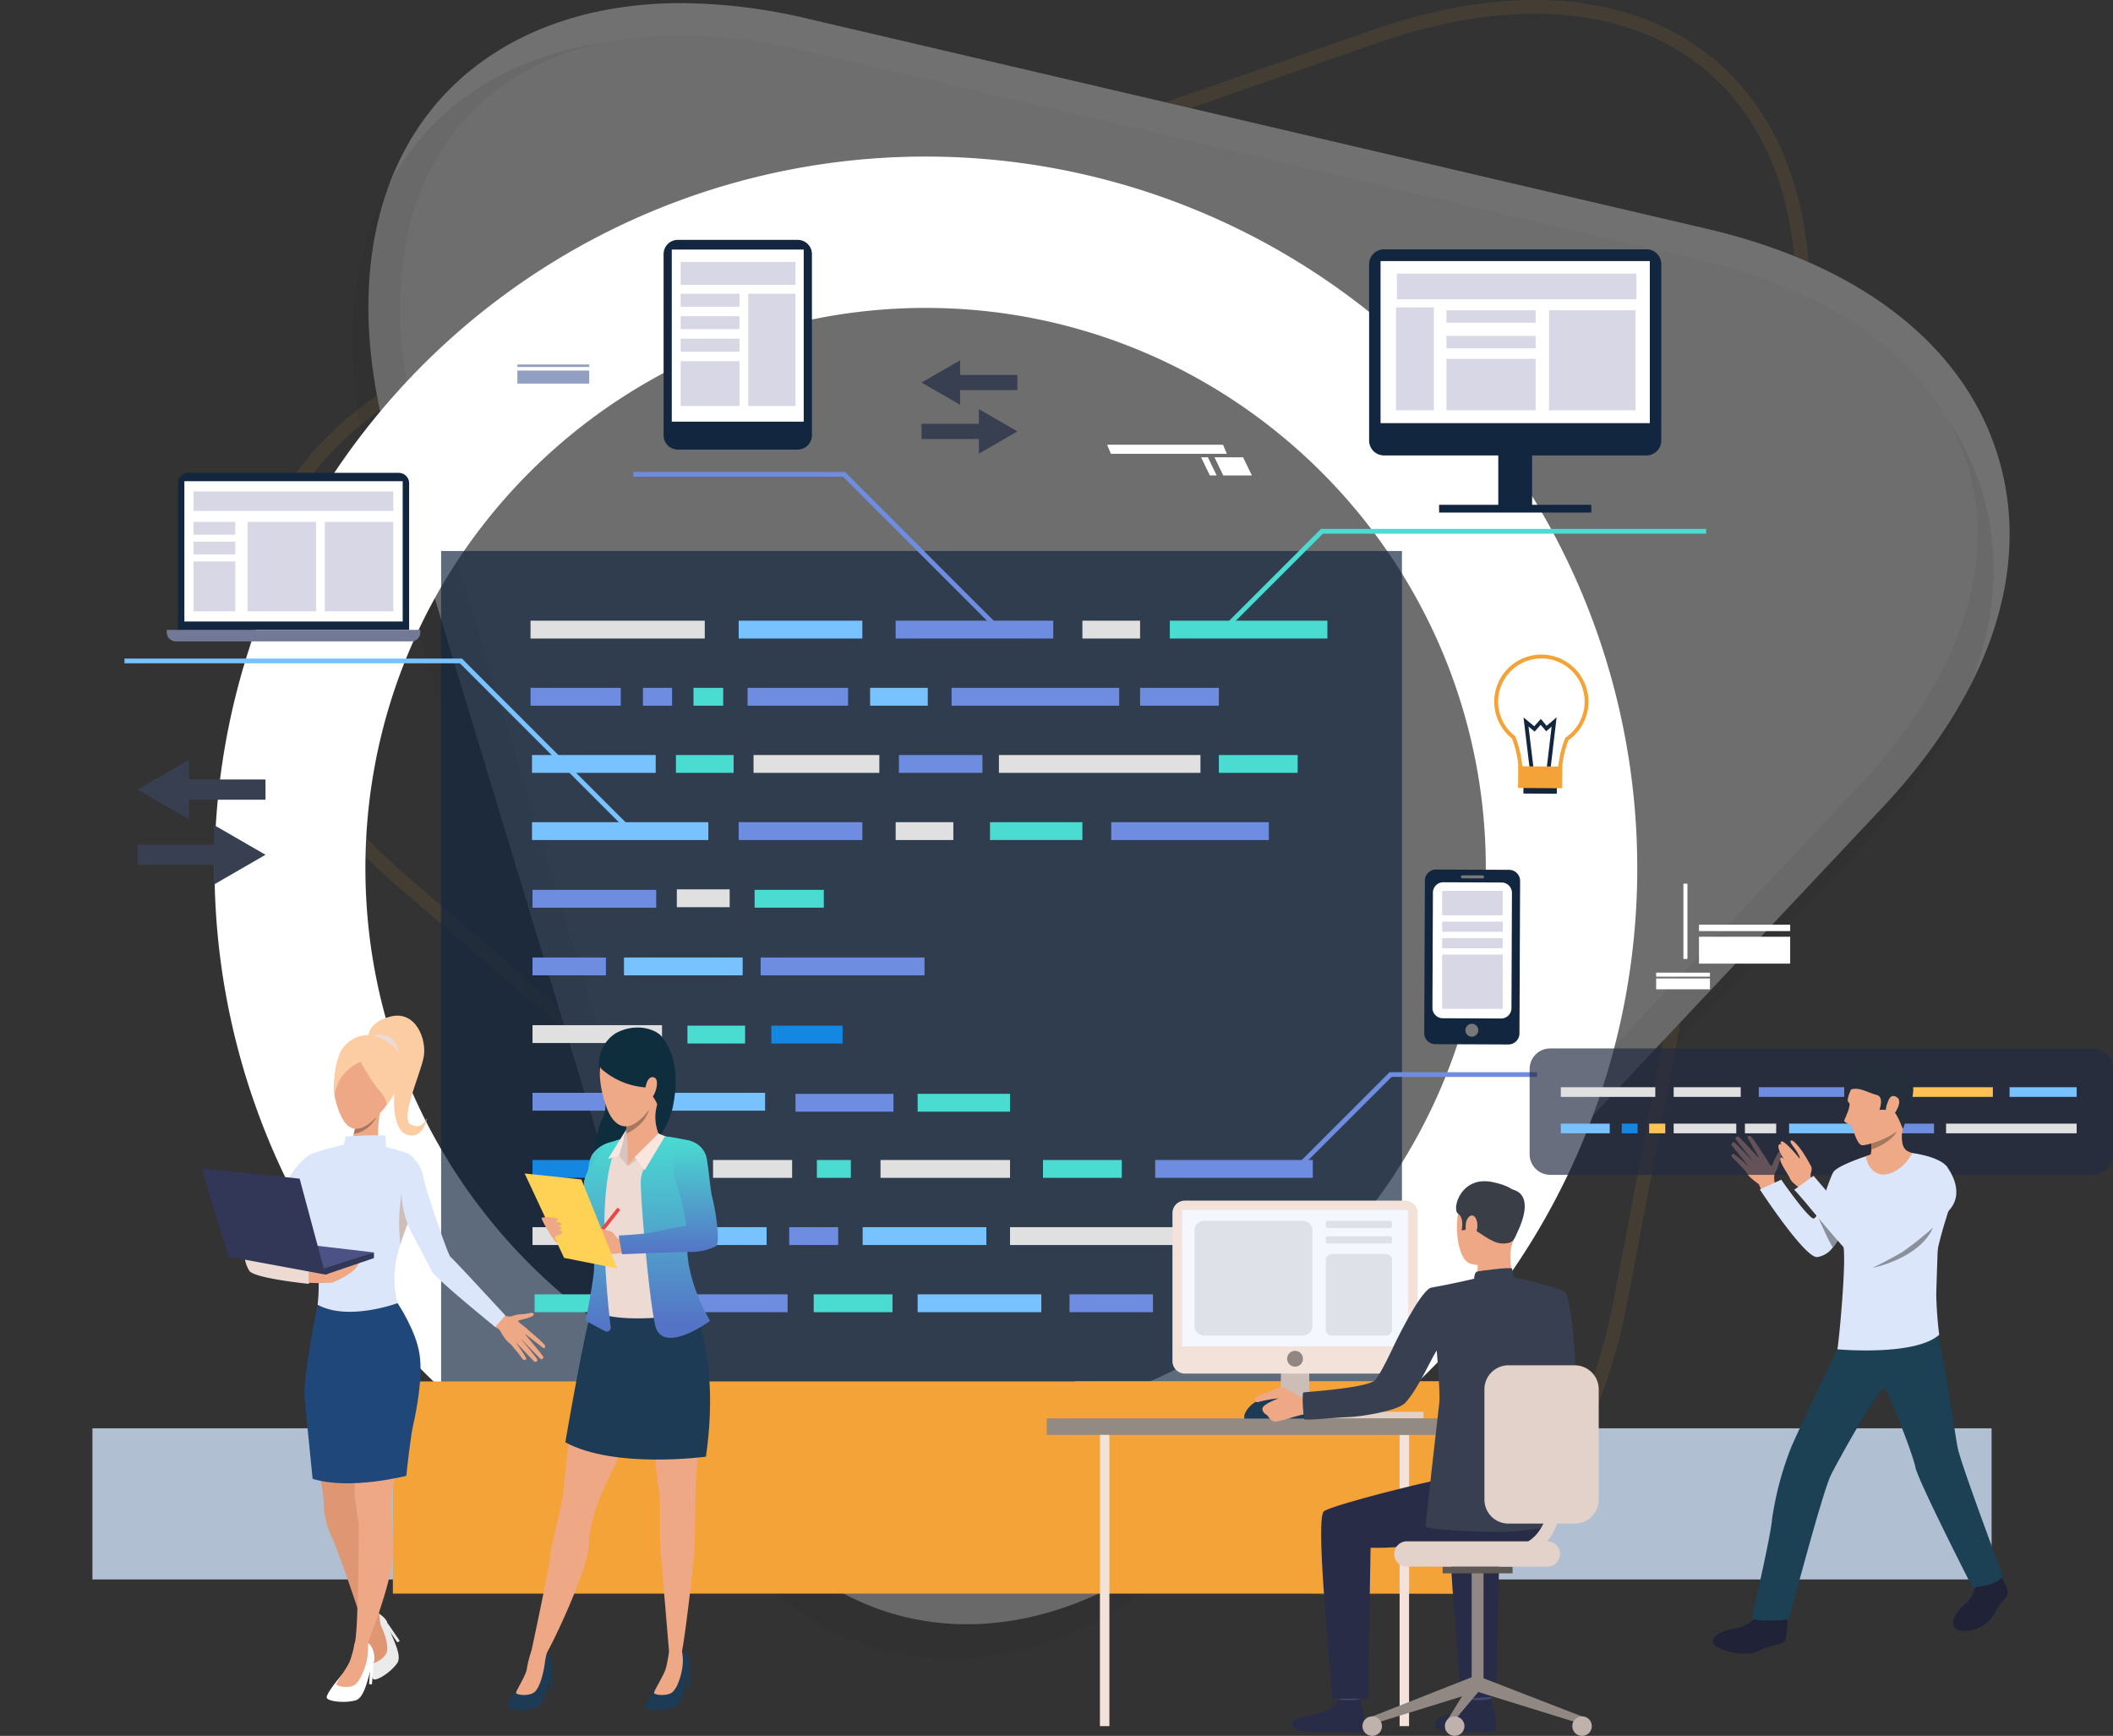 <svg xmlns="http://www.w3.org/2000/svg" xmlns:xlink="http://www.w3.org/1999/xlink" width="528.1" height="433.857" viewBox="0 0 528.1 433.857">
  <rect x="0" y="0" width="528.1" height="433.857" fill="#333333" stroke="none"/>
  <defs>
    <clipPath id="clip-path">
      <rect id="Rectángulo_33977" data-name="Rectángulo 33977" width="390.297" height="398.929" fill="none"/>
    </clipPath>
    <clipPath id="clip-path-2">
      <rect id="Rectángulo_33770" data-name="Rectángulo 33770" width="410.184" height="405.169" fill="none"/>
    </clipPath>
    <clipPath id="clip-path-3">
      <path id="Trazado_228552" data-name="Trazado 228552" d="M376.886,131.146l66.787,220.441c21.9,72.308,82.218,86.4,134.027,31.318L735.649,214.98c51.815-55.082,33.89-114.245-39.829-131.471L471.088,31a131.391,131.391,0,0,0-29.817-3.67c-54.781,0-83.134,41.936-64.385,103.821" transform="translate(-371.113 -27.325)" fill="none"/>
    </clipPath>
    <clipPath id="clip-path-4">
      <rect id="Rectángulo_59960" data-name="Rectángulo 59960" width="528.1" height="394.671" fill="none"/>
    </clipPath>
    <clipPath id="clip-path-5">
      <rect id="Rectángulo_59897" data-name="Rectángulo 59897" width="528.1" height="394.672" fill="none"/>
    </clipPath>
    <clipPath id="clip-path-6">
      <rect id="Rectángulo_59899" data-name="Rectángulo 59899" width="268.039" height="53.03" fill="#f4a338"/>
    </clipPath>
    <clipPath id="clip-path-8">
      <path id="Trazado_237497" data-name="Trazado 237497" d="M1002.275,1344.364l-52.43,52.43,149.976.6v-53.03Z" transform="translate(-949.845 -1344.364)" fill="#f4a338"/>
    </clipPath>
    <clipPath id="clip-path-10">
      <rect id="Rectángulo_59939" data-name="Rectángulo 59939" width="145.803" height="31.591" fill="none"/>
    </clipPath>
    <clipPath id="clip-path-11">
      <path id="Trazado_237542" data-name="Trazado 237542" d="M1819.808,1010.419H1684.251a5.123,5.123,0,0,1-5.123-5.123V983.951a5.123,5.123,0,0,1,5.123-5.123h135.557a5.123,5.123,0,0,1,5.123,5.123V1005.3a5.123,5.123,0,0,1-5.123,5.123" transform="translate(-1679.128 -978.828)" fill="none"/>
    </clipPath>
    <linearGradient id="linear-gradient" x1="-2.622" y1="5.439" x2="-2.62" y2="5.439" gradientUnits="objectBoundingBox">
      <stop offset="0" stop-color="#343d4f"/>
      <stop offset="0.458" stop-color="#2f384b"/>
      <stop offset="0.943" stop-color="#232c41"/>
      <stop offset="1" stop-color="#212b40"/>
    </linearGradient>
    <linearGradient id="linear-gradient-2" x1="0.5" x2="0.5" y2="1" gradientUnits="objectBoundingBox">
      <stop offset="0" stop-color="#4adbd1"/>
      <stop offset="1" stop-color="#5573c6"/>
    </linearGradient>
    <clipPath id="clip-path-12">
      <path id="Trazado_237613" data-name="Trazado 237613" d="M585.81,1137.209l13.288,2.636-8.96-22.232-14.183-1.491Z" transform="translate(-575.955 -1116.122)" fill="none"/>
    </clipPath>
    <linearGradient id="linear-gradient-6" x1="-4.668" y1="5.24" x2="-4.66" y2="5.24" gradientUnits="objectBoundingBox">
      <stop offset="0" stop-color="#ff9f55"/>
      <stop offset="1" stop-color="#ffd255"/>
    </linearGradient>
  </defs>
  <g id="Grupo_183600" data-name="Grupo 183600" transform="translate(-891.9 -793.457)">
    <g id="Grupo_182755" data-name="Grupo 182755" transform="translate(953.901 788.532)" opacity="0.308">
      <g id="Grupo_175327" data-name="Grupo 175327" transform="translate(0 4.924)">
        <g id="Grupo_175306" data-name="Grupo 175306" transform="translate(0 0)" opacity="0.3" style="mix-blend-mode: multiply;isolation: isolate">
          <g id="Grupo_80130" data-name="Grupo 80130">
            <g id="Grupo_80129" data-name="Grupo 80129" clip-path="url(#clip-path)">
              <path id="Trazado_113552" data-name="Trazado 113552" d="M713.137,216.6l-4.647,4.874L693.452,300.6c-6.709,35.266-23.624,59.3-47.634,67.667s-52.249.08-79.5-23.343l-174.888-150.3c-25.094-21.567-37.762-46.29-35.67-69.617,1.8-20.086,14.739-38.251,36.448-51.224.214-.13-.7-3.69-.7-3.69l-.4.347c-23.084,13.573-36.854,32.843-38.777,54.26-2.194,24.46,10.894,50.216,36.852,72.527l174.884,150.3c28.231,24.259,57.666,32.775,82.886,23.982s42.937-33.747,49.879-70.264l15.343-80.726Z" transform="translate(-352.092 24.04)" fill="#f4a338"/>
              <path id="Trazado_113553" data-name="Trazado 113553" d="M459.752,53.477l6.223,1.323,60.75-21.179c31.363-10.933,59.212-9.478,78.423,4.1,16.683,11.793,25.94,32.416,26.093,58.1,0,.142,3.45,1.435,3.45,1.577l-.008-1.154c-.05-27.025-9.832-48.8-27.547-61.325-20.142-14.238-49.1-15.851-81.55-4.54L462.324,52.435Z" transform="translate(-244.395 -22.931)" fill="#f4a338"/>
            </g>
          </g>
        </g>
        <path id="Trazado_228551" data-name="Trazado 228551" d="M516.667,428.494c-34.614,0-63.275-26.4-76.667-70.615L373.213,137.439c-10.356-34.178-7.421-64.608,8.261-85.683,13.642-18.335,36.3-28.432,63.785-28.432A139.829,139.829,0,0,1,476.9,27.206L701.633,79.721c38.555,9.007,64.417,29.252,72.822,57s-1.886,58.9-28.985,87.7L587.521,392.352c-22.24,23.642-46.74,36.142-70.854,36.142" transform="translate(-337.051 -22.54)" fill="#fff"/>
        <g id="Grupo_175307" data-name="Grupo 175307" transform="translate(26.077 9.518)" opacity="0.1" style="mix-blend-mode: multiply;isolation: isolate">
          <g id="Grupo_80119" data-name="Grupo 80119">
            <g id="Grupo_80118" data-name="Grupo 80118" clip-path="url(#clip-path-2)">
              <path id="Trazado_113550" data-name="Trazado 113550" d="M514.668,432.869c-34.614,0-63.275-26.4-76.667-70.615L371.213,141.815c-10.356-34.178-7.421-64.608,8.261-85.683C393.116,37.8,415.77,27.7,443.259,27.7A139.831,139.831,0,0,1,474.9,31.581L699.633,84.1c38.555,9.007,64.417,29.252,72.823,57s-1.886,58.9-28.985,87.7L585.521,396.727c-22.24,23.642-46.74,36.142-70.854,36.142" transform="translate(-365.128 -27.701)"/>
            </g>
          </g>
        </g>
        <g id="Grupo_175311" data-name="Grupo 175311" transform="translate(38.05 8.77)" clip-path="url(#clip-path-3)">
          <rect id="Rectángulo_54221" data-name="Rectángulo 54221" width="21.858" height="21.8" transform="translate(-22.395 -38.585)" fill="#fff"/>
          <rect id="Rectángulo_54222" data-name="Rectángulo 54222" width="21.856" height="21.8" transform="translate(21.315 -38.585)" fill="#fff"/>
          <rect id="Rectángulo_54223" data-name="Rectángulo 54223" width="21.868" height="21.8" transform="translate(65.012 -38.585)" fill="#fff"/>
          <rect id="Rectángulo_54224" data-name="Rectángulo 54224" width="21.85" height="21.8" transform="translate(108.73 -38.585)" fill="#fff"/>
          <rect id="Rectángulo_54225" data-name="Rectángulo 54225" width="21.854" height="21.8" transform="translate(152.437 -38.585)" fill="#fff"/>
          <rect id="Rectángulo_54226" data-name="Rectángulo 54226" width="21.864" height="21.8" transform="translate(196.137 -38.585)" fill="#fff"/>
          <rect id="Rectángulo_54227" data-name="Rectángulo 54227" width="21.858" height="21.8" transform="translate(239.846 -38.585)" fill="#fff"/>
          <rect id="Rectángulo_54228" data-name="Rectángulo 54228" width="21.868" height="21.8" transform="translate(283.544 -38.585)" fill="#fff"/>
          <rect id="Rectángulo_54229" data-name="Rectángulo 54229" width="21.85" height="21.8" transform="translate(327.261 -38.585)" fill="#fff"/>
          <rect id="Rectángulo_54230" data-name="Rectángulo 54230" width="21.84" height="21.8" transform="translate(370.971 -38.585)" fill="#fff"/>
          <rect id="Rectángulo_54231" data-name="Rectángulo 54231" width="21.858" height="21.798" transform="translate(392.813 -16.785)" fill="#fff"/>
          <rect id="Rectángulo_54232" data-name="Rectángulo 54232" width="21.858" height="21.798" transform="translate(349.113 -16.785)" fill="#fff"/>
          <rect id="Rectángulo_54233" data-name="Rectángulo 54233" width="21.85" height="21.798" transform="translate(305.412 -16.785)" fill="#fff"/>
          <rect id="Rectángulo_54234" data-name="Rectángulo 54234" width="21.84" height="21.798" transform="translate(261.704 -16.785)" fill="#fff"/>
          <rect id="Rectángulo_54235" data-name="Rectángulo 54235" width="21.846" height="21.798" transform="translate(218 -16.785)" fill="#fff"/>
          <rect id="Rectángulo_54236" data-name="Rectángulo 54236" width="21.846" height="21.798" transform="translate(174.291 -16.785)" fill="#fff"/>
          <rect id="Rectángulo_54237" data-name="Rectángulo 54237" width="21.86" height="21.798" transform="translate(130.577 -16.785)" fill="#fff"/>
          <rect id="Rectángulo_54238" data-name="Rectángulo 54238" width="21.85" height="21.798" transform="translate(86.88 -16.785)" fill="#fff"/>
          <rect id="Rectángulo_54239" data-name="Rectángulo 54239" width="21.842" height="21.798" transform="translate(43.171 -16.785)" fill="#fff"/>
          <rect id="Rectángulo_54240" data-name="Rectángulo 54240" width="21.85" height="21.798" transform="translate(-0.537 -16.785)" fill="#fff"/>
          <rect id="Rectángulo_54241" data-name="Rectángulo 54241" width="21.858" height="21.808" transform="translate(-22.395 5.013)" fill="#fff"/>
          <rect id="Rectángulo_54242" data-name="Rectángulo 54242" width="21.856" height="21.808" transform="translate(21.315 5.013)" fill="#fff"/>
          <rect id="Rectángulo_54243" data-name="Rectángulo 54243" width="21.868" height="21.808" transform="translate(65.012 5.013)" fill="#fff"/>
          <rect id="Rectángulo_54244" data-name="Rectángulo 54244" width="21.85" height="21.808" transform="translate(108.73 5.013)" fill="#fff"/>
          <rect id="Rectángulo_54245" data-name="Rectángulo 54245" width="21.854" height="21.808" transform="translate(152.437 5.013)" fill="#fff"/>
          <rect id="Rectángulo_54246" data-name="Rectángulo 54246" width="21.864" height="21.808" transform="translate(196.137 5.013)" fill="#fff"/>
          <rect id="Rectángulo_54247" data-name="Rectángulo 54247" width="21.858" height="21.808" transform="translate(239.846 5.013)" fill="#fff"/>
          <rect id="Rectángulo_54248" data-name="Rectángulo 54248" width="21.868" height="21.808" transform="translate(283.544 5.013)" fill="#fff"/>
          <rect id="Rectángulo_54249" data-name="Rectángulo 54249" width="21.85" height="21.808" transform="translate(327.261 5.013)" fill="#fff"/>
          <rect id="Rectángulo_54250" data-name="Rectángulo 54250" width="21.84" height="21.808" transform="translate(370.971 5.013)" fill="#fff"/>
          <rect id="Rectángulo_54251" data-name="Rectángulo 54251" width="21.858" height="21.798" transform="translate(392.813 26.821)" fill="#fff"/>
          <rect id="Rectángulo_54252" data-name="Rectángulo 54252" width="21.858" height="21.798" transform="translate(349.113 26.821)" fill="#fff"/>
          <rect id="Rectángulo_54253" data-name="Rectángulo 54253" width="21.85" height="21.798" transform="translate(305.412 26.821)" fill="#fff"/>
          <rect id="Rectángulo_54254" data-name="Rectángulo 54254" width="21.84" height="21.798" transform="translate(261.704 26.821)" fill="#fff"/>
          <rect id="Rectángulo_54255" data-name="Rectángulo 54255" width="21.846" height="21.798" transform="translate(218 26.821)" fill="#fff"/>
          <rect id="Rectángulo_54256" data-name="Rectángulo 54256" width="21.846" height="21.798" transform="translate(174.291 26.821)" fill="#fff"/>
          <rect id="Rectángulo_54257" data-name="Rectángulo 54257" width="21.86" height="21.798" transform="translate(130.577 26.821)" fill="#fff"/>
          <rect id="Rectángulo_54258" data-name="Rectángulo 54258" width="21.85" height="21.798" transform="translate(86.88 26.821)" fill="#fff"/>
          <rect id="Rectángulo_54259" data-name="Rectángulo 54259" width="21.842" height="21.798" transform="translate(43.171 26.821)" fill="#fff"/>
          <rect id="Rectángulo_54260" data-name="Rectángulo 54260" width="21.85" height="21.798" transform="translate(-0.537 26.821)" fill="#fff"/>
          <rect id="Rectángulo_54261" data-name="Rectángulo 54261" width="21.858" height="21.814" transform="translate(-22.395 48.62)" fill="#fff"/>
          <rect id="Rectángulo_54262" data-name="Rectángulo 54262" width="21.856" height="21.814" transform="translate(21.315 48.62)" fill="#fff"/>
          <rect id="Rectángulo_54263" data-name="Rectángulo 54263" width="21.868" height="21.814" transform="translate(65.012 48.62)" fill="#fff"/>
          <rect id="Rectángulo_54264" data-name="Rectángulo 54264" width="21.85" height="21.814" transform="translate(108.73 48.62)" fill="#fff"/>
          <rect id="Rectángulo_54265" data-name="Rectángulo 54265" width="21.854" height="21.814" transform="translate(152.437 48.62)" fill="#fff"/>
          <rect id="Rectángulo_54266" data-name="Rectángulo 54266" width="21.864" height="21.814" transform="translate(196.137 48.62)" fill="#fff"/>
          <rect id="Rectángulo_54267" data-name="Rectángulo 54267" width="21.858" height="21.814" transform="translate(239.846 48.62)" fill="#fff"/>
          <rect id="Rectángulo_54268" data-name="Rectángulo 54268" width="21.868" height="21.814" transform="translate(283.544 48.62)" fill="#fff"/>
          <rect id="Rectángulo_54269" data-name="Rectángulo 54269" width="21.85" height="21.814" transform="translate(327.261 48.62)" fill="#fff"/>
          <rect id="Rectángulo_54270" data-name="Rectángulo 54270" width="21.84" height="21.814" transform="translate(370.971 48.62)" fill="#fff"/>
          <rect id="Rectángulo_54271" data-name="Rectángulo 54271" width="21.858" height="21.806" transform="translate(392.813 70.434)" fill="#fff"/>
          <rect id="Rectángulo_54272" data-name="Rectángulo 54272" width="21.858" height="21.806" transform="translate(349.113 70.434)" fill="#fff"/>
          <rect id="Rectángulo_54273" data-name="Rectángulo 54273" width="21.85" height="21.806" transform="translate(305.412 70.434)" fill="#fff"/>
          <rect id="Rectángulo_54274" data-name="Rectángulo 54274" width="21.84" height="21.806" transform="translate(261.704 70.434)" fill="#fff"/>
          <rect id="Rectángulo_54275" data-name="Rectángulo 54275" width="21.846" height="21.806" transform="translate(218 70.434)" fill="#fff"/>
          <rect id="Rectángulo_54276" data-name="Rectángulo 54276" width="21.846" height="21.806" transform="translate(174.291 70.434)" fill="#fff"/>
          <rect id="Rectángulo_54277" data-name="Rectángulo 54277" width="21.86" height="21.806" transform="translate(130.577 70.434)" fill="#fff"/>
          <rect id="Rectángulo_54278" data-name="Rectángulo 54278" width="21.85" height="21.806" transform="translate(86.88 70.434)" fill="#fff"/>
          <rect id="Rectángulo_54279" data-name="Rectángulo 54279" width="21.842" height="21.806" transform="translate(43.171 70.434)" fill="#fff"/>
          <rect id="Rectángulo_54280" data-name="Rectángulo 54280" width="21.85" height="21.806" transform="translate(-0.537 70.434)" fill="#fff"/>
          <rect id="Rectángulo_54281" data-name="Rectángulo 54281" width="21.858" height="21.8" transform="translate(-22.395 92.24)" fill="#fff"/>
          <rect id="Rectángulo_54282" data-name="Rectángulo 54282" width="21.856" height="21.8" transform="translate(21.315 92.24)" fill="#fff"/>
          <rect id="Rectángulo_54283" data-name="Rectángulo 54283" width="21.868" height="21.8" transform="translate(65.012 92.24)" fill="#fff"/>
          <rect id="Rectángulo_54284" data-name="Rectángulo 54284" width="21.85" height="21.8" transform="translate(108.73 92.24)" fill="#fff"/>
          <rect id="Rectángulo_54285" data-name="Rectángulo 54285" width="21.854" height="21.8" transform="translate(152.437 92.24)" fill="#fff"/>
          <rect id="Rectángulo_54286" data-name="Rectángulo 54286" width="21.864" height="21.8" transform="translate(196.137 92.24)" fill="#fff"/>
          <rect id="Rectángulo_54287" data-name="Rectángulo 54287" width="21.858" height="21.8" transform="translate(239.846 92.24)" fill="#fff"/>
          <rect id="Rectángulo_54288" data-name="Rectángulo 54288" width="21.868" height="21.8" transform="translate(283.544 92.24)" fill="#fff"/>
          <rect id="Rectángulo_54289" data-name="Rectángulo 54289" width="21.85" height="21.8" transform="translate(327.261 92.24)" fill="#fff"/>
          <rect id="Rectángulo_54290" data-name="Rectángulo 54290" width="21.84" height="21.8" transform="translate(370.971 92.24)" fill="#fff"/>
          <rect id="Rectángulo_54291" data-name="Rectángulo 54291" width="21.858" height="21.8" transform="translate(392.813 114.04)" fill="#fff"/>
          <rect id="Rectángulo_54292" data-name="Rectángulo 54292" width="21.858" height="21.8" transform="translate(349.113 114.04)" fill="#fff"/>
          <rect id="Rectángulo_54293" data-name="Rectángulo 54293" width="21.85" height="21.8" transform="translate(305.412 114.04)" fill="#fff"/>
          <rect id="Rectángulo_54294" data-name="Rectángulo 54294" width="21.84" height="21.8" transform="translate(261.704 114.04)" fill="#fff"/>
          <rect id="Rectángulo_54295" data-name="Rectángulo 54295" width="21.846" height="21.8" transform="translate(218 114.04)" fill="#fff"/>
          <rect id="Rectángulo_54296" data-name="Rectángulo 54296" width="21.846" height="21.8" transform="translate(174.291 114.04)" fill="#fff"/>
          <rect id="Rectángulo_54297" data-name="Rectángulo 54297" width="21.86" height="21.8" transform="translate(130.577 114.04)" fill="#fff"/>
          <rect id="Rectángulo_54298" data-name="Rectángulo 54298" width="21.85" height="21.8" transform="translate(86.88 114.04)" fill="#fff"/>
          <rect id="Rectángulo_54299" data-name="Rectángulo 54299" width="21.842" height="21.8" transform="translate(43.171 114.04)" fill="#fff"/>
          <rect id="Rectángulo_54300" data-name="Rectángulo 54300" width="21.85" height="21.8" transform="translate(-0.537 114.04)" fill="#fff"/>
          <rect id="Rectángulo_54301" data-name="Rectángulo 54301" width="21.858" height="21.802" transform="translate(-22.395 135.84)" fill="#fff"/>
          <rect id="Rectángulo_54302" data-name="Rectángulo 54302" width="21.856" height="21.802" transform="translate(21.315 135.84)" fill="#fff"/>
          <rect id="Rectángulo_54303" data-name="Rectángulo 54303" width="21.868" height="21.802" transform="translate(65.012 135.84)" fill="#fff"/>
          <rect id="Rectángulo_54304" data-name="Rectángulo 54304" width="21.85" height="21.802" transform="translate(108.73 135.84)" fill="#fff"/>
          <rect id="Rectángulo_54305" data-name="Rectángulo 54305" width="21.854" height="21.802" transform="translate(152.437 135.84)" fill="#fff"/>
          <rect id="Rectángulo_54306" data-name="Rectángulo 54306" width="21.864" height="21.802" transform="translate(196.137 135.84)" fill="#fff"/>
          <rect id="Rectángulo_54307" data-name="Rectángulo 54307" width="21.858" height="21.802" transform="translate(239.846 135.84)" fill="#fff"/>
          <rect id="Rectángulo_54308" data-name="Rectángulo 54308" width="21.868" height="21.802" transform="translate(283.544 135.84)" fill="#fff"/>
          <rect id="Rectángulo_54309" data-name="Rectángulo 54309" width="21.85" height="21.802" transform="translate(327.261 135.84)" fill="#fff"/>
          <rect id="Rectángulo_54310" data-name="Rectángulo 54310" width="21.84" height="21.802" transform="translate(370.971 135.84)" fill="#fff"/>
          <rect id="Rectángulo_54311" data-name="Rectángulo 54311" width="21.858" height="21.81" transform="translate(392.813 157.642)" fill="#fff"/>
          <rect id="Rectángulo_54312" data-name="Rectángulo 54312" width="21.858" height="21.81" transform="translate(349.113 157.642)" fill="#fff"/>
          <rect id="Rectángulo_54313" data-name="Rectángulo 54313" width="21.85" height="21.81" transform="translate(305.412 157.642)" fill="#fff"/>
          <rect id="Rectángulo_54314" data-name="Rectángulo 54314" width="21.84" height="21.81" transform="translate(261.704 157.642)" fill="#fff"/>
          <rect id="Rectángulo_54315" data-name="Rectángulo 54315" width="21.846" height="21.81" transform="translate(218 157.642)" fill="#fff"/>
          <rect id="Rectángulo_54316" data-name="Rectángulo 54316" width="21.846" height="21.81" transform="translate(174.291 157.642)" fill="#fff"/>
          <rect id="Rectángulo_54317" data-name="Rectángulo 54317" width="21.86" height="21.81" transform="translate(130.577 157.642)" fill="#fff"/>
          <rect id="Rectángulo_54318" data-name="Rectángulo 54318" width="21.85" height="21.81" transform="translate(86.88 157.642)" fill="#fff"/>
          <rect id="Rectángulo_54319" data-name="Rectángulo 54319" width="21.842" height="21.81" transform="translate(43.171 157.642)" fill="#fff"/>
          <rect id="Rectángulo_54320" data-name="Rectángulo 54320" width="21.85" height="21.81" transform="translate(-0.537 157.642)" fill="#fff"/>
          <rect id="Rectángulo_54321" data-name="Rectángulo 54321" width="21.858" height="21.8" transform="translate(-22.395 179.45)" fill="#fff"/>
          <rect id="Rectángulo_54322" data-name="Rectángulo 54322" width="21.856" height="21.8" transform="translate(21.315 179.45)" fill="#fff"/>
          <rect id="Rectángulo_54323" data-name="Rectángulo 54323" width="21.868" height="21.8" transform="translate(65.012 179.45)" fill="#fff"/>
          <rect id="Rectángulo_54324" data-name="Rectángulo 54324" width="21.85" height="21.8" transform="translate(108.73 179.45)" fill="#fff"/>
          <rect id="Rectángulo_54325" data-name="Rectángulo 54325" width="21.854" height="21.8" transform="translate(152.437 179.45)" fill="#fff"/>
          <rect id="Rectángulo_54326" data-name="Rectángulo 54326" width="21.864" height="21.8" transform="translate(196.137 179.45)" fill="#fff"/>
          <rect id="Rectángulo_54327" data-name="Rectángulo 54327" width="21.858" height="21.8" transform="translate(239.846 179.45)" fill="#fff"/>
          <rect id="Rectángulo_54328" data-name="Rectángulo 54328" width="21.868" height="21.8" transform="translate(283.544 179.45)" fill="#fff"/>
          <rect id="Rectángulo_54329" data-name="Rectángulo 54329" width="21.85" height="21.8" transform="translate(327.261 179.45)" fill="#fff"/>
          <rect id="Rectángulo_54330" data-name="Rectángulo 54330" width="21.84" height="21.8" transform="translate(370.971 179.45)" fill="#fff"/>
          <rect id="Rectángulo_54331" data-name="Rectángulo 54331" width="21.858" height="21.8" transform="translate(392.813 201.25)" fill="#fff"/>
          <rect id="Rectángulo_54332" data-name="Rectángulo 54332" width="21.858" height="21.8" transform="translate(349.113 201.25)" fill="#fff"/>
          <rect id="Rectángulo_54333" data-name="Rectángulo 54333" width="21.85" height="21.8" transform="translate(305.412 201.25)" fill="#fff"/>
          <rect id="Rectángulo_54334" data-name="Rectángulo 54334" width="21.84" height="21.8" transform="translate(261.704 201.25)" fill="#fff"/>
          <rect id="Rectángulo_54335" data-name="Rectángulo 54335" width="21.846" height="21.8" transform="translate(218 201.25)" fill="#fff"/>
          <rect id="Rectángulo_54336" data-name="Rectángulo 54336" width="21.846" height="21.8" transform="translate(174.291 201.25)" fill="#fff"/>
          <rect id="Rectángulo_54337" data-name="Rectángulo 54337" width="21.86" height="21.8" transform="translate(130.577 201.25)" fill="#fff"/>
          <rect id="Rectángulo_54338" data-name="Rectángulo 54338" width="21.85" height="21.8" transform="translate(86.88 201.25)" fill="#fff"/>
          <rect id="Rectángulo_54339" data-name="Rectángulo 54339" width="21.842" height="21.8" transform="translate(43.171 201.25)" fill="#fff"/>
          <rect id="Rectángulo_54340" data-name="Rectángulo 54340" width="21.85" height="21.8" transform="translate(-0.537 201.25)" fill="#fff"/>
          <rect id="Rectángulo_54341" data-name="Rectángulo 54341" width="21.858" height="21.81" transform="translate(-22.395 223.05)" fill="#fff"/>
          <rect id="Rectángulo_54342" data-name="Rectángulo 54342" width="21.856" height="21.81" transform="translate(21.315 223.05)" fill="#fff"/>
          <rect id="Rectángulo_54343" data-name="Rectángulo 54343" width="21.868" height="21.81" transform="translate(65.012 223.05)" fill="#fff"/>
          <rect id="Rectángulo_54344" data-name="Rectángulo 54344" width="21.85" height="21.81" transform="translate(108.73 223.05)" fill="#fff"/>
          <rect id="Rectángulo_54345" data-name="Rectángulo 54345" width="21.854" height="21.81" transform="translate(152.437 223.05)" fill="#fff"/>
          <rect id="Rectángulo_54346" data-name="Rectángulo 54346" width="21.864" height="21.81" transform="translate(196.137 223.05)" fill="#fff"/>
          <rect id="Rectángulo_54347" data-name="Rectángulo 54347" width="21.858" height="21.81" transform="translate(239.846 223.05)" fill="#fff"/>
          <rect id="Rectángulo_54348" data-name="Rectángulo 54348" width="21.868" height="21.81" transform="translate(283.544 223.05)" fill="#fff"/>
          <rect id="Rectángulo_54349" data-name="Rectángulo 54349" width="21.85" height="21.81" transform="translate(327.261 223.05)" fill="#fff"/>
          <rect id="Rectángulo_54350" data-name="Rectángulo 54350" width="21.84" height="21.81" transform="translate(370.971 223.05)" fill="#fff"/>
          <rect id="Rectángulo_54351" data-name="Rectángulo 54351" width="21.858" height="21.786" transform="translate(392.813 244.86)" fill="#fff"/>
          <rect id="Rectángulo_54352" data-name="Rectángulo 54352" width="21.858" height="21.786" transform="translate(349.113 244.86)" fill="#fff"/>
          <rect id="Rectángulo_54353" data-name="Rectángulo 54353" width="21.85" height="21.786" transform="translate(305.412 244.86)" fill="#fff"/>
          <rect id="Rectángulo_54354" data-name="Rectángulo 54354" width="21.84" height="21.786" transform="translate(261.704 244.86)" fill="#fff"/>
          <rect id="Rectángulo_54355" data-name="Rectángulo 54355" width="21.846" height="21.786" transform="translate(218 244.86)" fill="#fff"/>
          <rect id="Rectángulo_54356" data-name="Rectángulo 54356" width="21.846" height="21.786" transform="translate(174.291 244.86)" fill="#fff"/>
          <rect id="Rectángulo_54357" data-name="Rectángulo 54357" width="21.86" height="21.786" transform="translate(130.577 244.86)" fill="#fff"/>
          <rect id="Rectángulo_54358" data-name="Rectángulo 54358" width="21.85" height="21.786" transform="translate(86.88 244.86)" fill="#fff"/>
          <rect id="Rectángulo_54359" data-name="Rectángulo 54359" width="21.842" height="21.786" transform="translate(43.171 244.86)" fill="#fff"/>
          <rect id="Rectángulo_54360" data-name="Rectángulo 54360" width="21.85" height="21.786" transform="translate(-0.537 244.86)" fill="#fff"/>
          <rect id="Rectángulo_54361" data-name="Rectángulo 54361" width="21.858" height="21.822" transform="translate(-22.395 266.646)" fill="#fff"/>
          <rect id="Rectángulo_54362" data-name="Rectángulo 54362" width="21.856" height="21.822" transform="translate(21.315 266.646)" fill="#fff"/>
          <rect id="Rectángulo_54363" data-name="Rectángulo 54363" width="21.868" height="21.822" transform="translate(65.012 266.646)" fill="#fff"/>
          <rect id="Rectángulo_54364" data-name="Rectángulo 54364" width="21.85" height="21.822" transform="translate(108.73 266.646)" fill="#fff"/>
          <rect id="Rectángulo_54365" data-name="Rectángulo 54365" width="21.854" height="21.822" transform="translate(152.437 266.646)" fill="#fff"/>
          <rect id="Rectángulo_54366" data-name="Rectángulo 54366" width="21.864" height="21.822" transform="translate(196.137 266.646)" fill="#fff"/>
          <rect id="Rectángulo_54367" data-name="Rectángulo 54367" width="21.858" height="21.822" transform="translate(239.846 266.646)" fill="#fff"/>
          <rect id="Rectángulo_54368" data-name="Rectángulo 54368" width="21.868" height="21.822" transform="translate(283.544 266.646)" fill="#fff"/>
          <rect id="Rectángulo_54369" data-name="Rectángulo 54369" width="21.85" height="21.822" transform="translate(327.261 266.646)" fill="#fff"/>
          <rect id="Rectángulo_54370" data-name="Rectángulo 54370" width="21.84" height="21.822" transform="translate(370.971 266.646)" fill="#fff"/>
          <rect id="Rectángulo_54371" data-name="Rectángulo 54371" width="21.858" height="21.8" transform="translate(392.813 288.468)" fill="#fff"/>
          <rect id="Rectángulo_54372" data-name="Rectángulo 54372" width="21.858" height="21.8" transform="translate(349.113 288.468)" fill="#fff"/>
          <rect id="Rectángulo_54373" data-name="Rectángulo 54373" width="21.85" height="21.8" transform="translate(305.412 288.468)" fill="#fff"/>
          <rect id="Rectángulo_54374" data-name="Rectángulo 54374" width="21.84" height="21.8" transform="translate(261.704 288.468)" fill="#fff"/>
          <rect id="Rectángulo_54375" data-name="Rectángulo 54375" width="21.846" height="21.8" transform="translate(218 288.468)" fill="#fff"/>
          <rect id="Rectángulo_54376" data-name="Rectángulo 54376" width="21.846" height="21.8" transform="translate(174.291 288.468)" fill="#fff"/>
          <rect id="Rectángulo_54377" data-name="Rectángulo 54377" width="21.86" height="21.8" transform="translate(130.577 288.468)" fill="#fff"/>
          <rect id="Rectángulo_54378" data-name="Rectángulo 54378" width="21.85" height="21.8" transform="translate(86.88 288.468)" fill="#fff"/>
          <rect id="Rectángulo_54379" data-name="Rectángulo 54379" width="21.842" height="21.8" transform="translate(43.171 288.468)" fill="#fff"/>
          <rect id="Rectángulo_54380" data-name="Rectángulo 54380" width="21.85" height="21.8" transform="translate(-0.537 288.468)" fill="#fff"/>
          <rect id="Rectángulo_54381" data-name="Rectángulo 54381" width="21.858" height="21.808" transform="translate(-22.395 310.268)" fill="#fff"/>
          <rect id="Rectángulo_54382" data-name="Rectángulo 54382" width="21.856" height="21.808" transform="translate(21.315 310.268)" fill="#fff"/>
          <rect id="Rectángulo_54383" data-name="Rectángulo 54383" width="21.868" height="21.808" transform="translate(65.012 310.268)" fill="#fff"/>
          <rect id="Rectángulo_54384" data-name="Rectángulo 54384" width="21.85" height="21.808" transform="translate(108.73 310.268)" fill="#fff"/>
          <rect id="Rectángulo_54385" data-name="Rectángulo 54385" width="21.854" height="21.808" transform="translate(152.437 310.268)" fill="#fff"/>
          <rect id="Rectángulo_54386" data-name="Rectángulo 54386" width="21.864" height="21.808" transform="translate(196.137 310.268)" fill="#fff"/>
          <rect id="Rectángulo_54387" data-name="Rectángulo 54387" width="21.858" height="21.808" transform="translate(239.846 310.268)" fill="#fff"/>
          <rect id="Rectángulo_54388" data-name="Rectángulo 54388" width="21.868" height="21.808" transform="translate(283.544 310.268)" fill="#fff"/>
          <rect id="Rectángulo_54389" data-name="Rectángulo 54389" width="21.85" height="21.808" transform="translate(327.261 310.268)" fill="#fff"/>
          <rect id="Rectángulo_54390" data-name="Rectángulo 54390" width="21.84" height="21.808" transform="translate(370.971 310.268)" fill="#fff"/>
          <rect id="Rectángulo_54391" data-name="Rectángulo 54391" width="21.858" height="21.786" transform="translate(392.813 332.078)" fill="#fff"/>
          <rect id="Rectángulo_54392" data-name="Rectángulo 54392" width="21.858" height="21.786" transform="translate(349.113 332.078)" fill="#fff"/>
          <rect id="Rectángulo_54393" data-name="Rectángulo 54393" width="21.85" height="21.786" transform="translate(305.412 332.078)" fill="#fff"/>
          <rect id="Rectángulo_54394" data-name="Rectángulo 54394" width="21.84" height="21.786" transform="translate(261.704 332.078)" fill="#fff"/>
          <rect id="Rectángulo_54395" data-name="Rectángulo 54395" width="21.846" height="21.786" transform="translate(218 332.078)" fill="#fff"/>
          <rect id="Rectángulo_54396" data-name="Rectángulo 54396" width="21.846" height="21.786" transform="translate(174.291 332.078)" fill="#fff"/>
          <rect id="Rectángulo_54397" data-name="Rectángulo 54397" width="21.86" height="21.786" transform="translate(130.577 332.078)" fill="#fff"/>
          <rect id="Rectángulo_54398" data-name="Rectángulo 54398" width="21.85" height="21.786" transform="translate(86.88 332.078)" fill="#fff"/>
          <rect id="Rectángulo_54399" data-name="Rectángulo 54399" width="21.842" height="21.786" transform="translate(43.171 332.078)" fill="#fff"/>
          <rect id="Rectángulo_54400" data-name="Rectángulo 54400" width="21.85" height="21.786" transform="translate(-0.537 332.078)" fill="#fff"/>
          <rect id="Rectángulo_54401" data-name="Rectángulo 54401" width="21.858" height="21.818" transform="translate(-22.395 353.864)" fill="#fff"/>
          <rect id="Rectángulo_54402" data-name="Rectángulo 54402" width="21.856" height="21.818" transform="translate(21.315 353.864)" fill="#fff"/>
          <rect id="Rectángulo_54403" data-name="Rectángulo 54403" width="21.868" height="21.818" transform="translate(65.012 353.864)" fill="#fff"/>
          <rect id="Rectángulo_54404" data-name="Rectángulo 54404" width="21.85" height="21.818" transform="translate(108.73 353.864)" fill="#fff"/>
          <rect id="Rectángulo_54405" data-name="Rectángulo 54405" width="21.854" height="21.818" transform="translate(152.437 353.864)" fill="#fff"/>
          <rect id="Rectángulo_54406" data-name="Rectángulo 54406" width="21.864" height="21.818" transform="translate(196.137 353.864)" fill="#fff"/>
          <rect id="Rectángulo_54407" data-name="Rectángulo 54407" width="21.858" height="21.818" transform="translate(239.846 353.864)" fill="#fff"/>
          <rect id="Rectángulo_54408" data-name="Rectángulo 54408" width="21.868" height="21.818" transform="translate(283.544 353.864)" fill="#fff"/>
          <rect id="Rectángulo_54409" data-name="Rectángulo 54409" width="21.85" height="21.818" transform="translate(327.261 353.864)" fill="#fff"/>
          <rect id="Rectángulo_54410" data-name="Rectángulo 54410" width="21.84" height="21.818" transform="translate(370.971 353.864)" fill="#fff"/>
          <rect id="Rectángulo_54411" data-name="Rectángulo 54411" width="21.858" height="21.804" transform="translate(392.813 375.682)" fill="#fff"/>
          <rect id="Rectángulo_54412" data-name="Rectángulo 54412" width="21.858" height="21.804" transform="translate(349.113 375.682)" fill="#fff"/>
          <rect id="Rectángulo_54413" data-name="Rectángulo 54413" width="21.85" height="21.804" transform="translate(305.412 375.682)" fill="#fff"/>
          <rect id="Rectángulo_54414" data-name="Rectángulo 54414" width="21.84" height="21.804" transform="translate(261.704 375.682)" fill="#fff"/>
          <rect id="Rectángulo_54415" data-name="Rectángulo 54415" width="21.846" height="21.804" transform="translate(218 375.682)" fill="#fff"/>
          <rect id="Rectángulo_54416" data-name="Rectángulo 54416" width="21.846" height="21.804" transform="translate(174.291 375.682)" fill="#fff"/>
          <rect id="Rectángulo_54417" data-name="Rectángulo 54417" width="21.86" height="21.804" transform="translate(130.577 375.682)" fill="#fff"/>
          <rect id="Rectángulo_54418" data-name="Rectángulo 54418" width="21.85" height="21.804" transform="translate(86.88 375.682)" fill="#fff"/>
          <rect id="Rectángulo_54419" data-name="Rectángulo 54419" width="21.842" height="21.804" transform="translate(43.171 375.682)" fill="#fff"/>
          <rect id="Rectángulo_54420" data-name="Rectángulo 54420" width="21.85" height="21.804" transform="translate(-0.537 375.682)" fill="#fff"/>
          <g id="Grupo_175310" data-name="Grupo 175310" transform="translate(-30.656 -1.429)">
            <g id="Grupo_175309" data-name="Grupo 175309" transform="translate(0)">
              <g id="Grupo_175308" data-name="Grupo 175308">
                <g id="Rectángulo_54421" data-name="Rectángulo 54421" fill="#f6f6f6" stroke="#707070" stroke-width="1">
                  <rect width="427.546" height="396.66" stroke="none"/>
                  <rect x="0.5" y="0.5" width="426.546" height="395.66" fill="none"/>
                </g>
              </g>
            </g>
          </g>
        </g>
      </g>
    </g>
    <g id="Grupo_182756" data-name="Grupo 182756" transform="translate(891.9 832.643)">
      <g id="Grupo_182780" data-name="Grupo 182780" clip-path="url(#clip-path-4)">
        <path id="Trazado_237619" data-name="Trazado 237619" d="M0,0H264.211V37.776H0Z" transform="translate(233.548 317.798)" fill="#b0c0d2"/>
        <g id="Grupo_182762" data-name="Grupo 182762" transform="translate(0 -0.001)">
          <g id="Grupo_182761" data-name="Grupo 182761" clip-path="url(#clip-path-5)">
            <path id="Trazado_237488" data-name="Trazado 237488" d="M413,355.572A177.829,177.829,0,0,1,343.8,13.976,177.652,177.652,0,0,1,538.719,52.07,180.183,180.183,0,0,1,554.879,70.6,177.745,177.745,0,0,1,413,355.572m0-317.8c-77.2,0-140.012,62.809-140.012,140.012S335.8,317.8,413,317.8s140.012-62.809,140.012-140.012S490.207,37.772,413,37.772" transform="translate(-181.664 0.003)" fill="#fff"/>
            <rect id="Rectángulo_59833" data-name="Rectángulo 59833" width="208.238" height="37.777" transform="translate(23.1 317.797)" fill="#b0c0d2"/>
            <g id="Grupo_182760" data-name="Grupo 182760" transform="translate(110.249 98.527)" opacity="0.68">
              <g id="Grupo_182759" data-name="Grupo 182759">
                <g id="Grupo_182781" data-name="Grupo 182781">
                  <g id="Grupo_182757" data-name="Grupo 182757" transform="translate(0 0.001)">
                    <g id="Grupo_182782" data-name="Grupo 182782">
                      <path id="Trazado_237620" data-name="Trazado 237620" d="M0,0H240.14V227.486H0Z" fill="#12263f"/>
                    </g>
                  </g>
                </g>
              </g>
            </g>
            <rect id="Rectángulo_59837" data-name="Rectángulo 59837" width="43.547" height="4.459" transform="translate(132.596 115.945)" fill="#e0e0e0"/>
            <rect id="Rectángulo_59838" data-name="Rectángulo 59838" width="31.441" height="4.459" transform="translate(188.33 149.52)" fill="#e0e0e0"/>
            <rect id="Rectángulo_59839" data-name="Rectángulo 59839" width="20.864" height="4.459" transform="translate(224.669 149.52)" fill="#6f8de0"/>
            <rect id="Rectángulo_59840" data-name="Rectángulo 59840" width="20.864" height="4.459" transform="translate(267.296 284.314)" fill="#6f8de0"/>
            <rect id="Rectángulo_59841" data-name="Rectángulo 59841" width="20.864" height="4.459" transform="translate(133.09 233.952)" fill="#6f8de0"/>
            <rect id="Rectángulo_59842" data-name="Rectángulo 59842" width="50.375" height="4.459" transform="translate(249.656 149.52)" fill="#e0e0e0"/>
            <rect id="Rectángulo_59843" data-name="Rectángulo 59843" width="32.37" height="4.459" transform="translate(133.09 217.041)" fill="#e0e0e0"/>
            <rect id="Rectángulo_59844" data-name="Rectángulo 59844" width="32.37" height="4.459" transform="translate(220.067 250.739)" fill="#e0e0e0"/>
            <rect id="Rectángulo_59845" data-name="Rectángulo 59845" width="19.761" height="4.459" transform="translate(178.212 250.739)" fill="#e0e0e0"/>
            <rect id="Rectángulo_59846" data-name="Rectángulo 59846" width="39.151" height="4.459" transform="translate(133.09 250.739)" fill="#1487e3"/>
            <rect id="Rectángulo_59847" data-name="Rectángulo 59847" width="21.594" height="4.459" transform="translate(133.09 267.527)" fill="#e0e0e0"/>
            <rect id="Rectángulo_59848" data-name="Rectángulo 59848" width="30.914" height="4.459" transform="translate(184.615 115.945)" fill="#78c2ff"/>
            <rect id="Rectángulo_59849" data-name="Rectángulo 59849" width="30.914" height="4.459" transform="translate(184.615 166.308)" fill="#6f8de0"/>
            <rect id="Rectángulo_59850" data-name="Rectángulo 59850" width="13.209" height="4.459" transform="translate(169.158 183.095)" fill="#e0e0e0"/>
            <rect id="Rectángulo_59851" data-name="Rectángulo 59851" width="29.668" height="4.459" transform="translate(155.949 200.13)" fill="#78c2ff"/>
            <rect id="Rectángulo_59852" data-name="Rectángulo 59852" width="40.957" height="4.459" transform="translate(190.103 200.13)" fill="#6f8de0"/>
            <rect id="Rectángulo_59853" data-name="Rectángulo 59853" width="30.914" height="4.459" transform="translate(133.09 183.219)" fill="#6f8de0"/>
            <rect id="Rectángulo_59854" data-name="Rectángulo 59854" width="18.343" height="4.459" transform="translate(133.09 200.13)" fill="#6f8de0"/>
            <rect id="Rectángulo_59855" data-name="Rectángulo 59855" width="17.305" height="4.459" transform="translate(188.594 183.219)" fill="#4adbd1"/>
            <rect id="Rectángulo_59856" data-name="Rectángulo 59856" width="17.306" height="4.459" transform="translate(133.609 284.314)" fill="#4adbd1"/>
            <rect id="Rectángulo_59857" data-name="Rectángulo 59857" width="30.914" height="4.459" transform="translate(132.966 149.52)" fill="#78c2ff"/>
            <rect id="Rectángulo_59858" data-name="Rectángulo 59858" width="30.914" height="4.459" transform="translate(160.305 233.952)" fill="#78c2ff"/>
            <rect id="Rectángulo_59859" data-name="Rectángulo 59859" width="30.914" height="4.459" transform="translate(160.686 267.527)" fill="#78c2ff"/>
            <rect id="Rectángulo_59860" data-name="Rectángulo 59860" width="30.914" height="4.459" transform="translate(215.603 267.527)" fill="#78c2ff"/>
            <rect id="Rectángulo_59861" data-name="Rectángulo 59861" width="44.069" height="4.459" transform="translate(132.966 166.308)" fill="#78c2ff"/>
            <rect id="Rectángulo_59862" data-name="Rectángulo 59862" width="30.914" height="4.459" transform="translate(229.343 284.314)" fill="#78c2ff"/>
            <rect id="Rectángulo_59863" data-name="Rectángulo 59863" width="39.386" height="4.459" transform="translate(223.852 115.945)" fill="#6f8de0"/>
            <rect id="Rectángulo_59864" data-name="Rectángulo 59864" width="39.386" height="4.459" transform="translate(157.448 284.314)" fill="#6f8de0"/>
            <rect id="Rectángulo_59865" data-name="Rectángulo 59865" width="39.386" height="4.459" transform="translate(294.783 284.314)" fill="#1487e3"/>
            <rect id="Rectángulo_59866" data-name="Rectángulo 59866" width="39.386" height="4.459" transform="translate(288.721 250.739)" fill="#6f8de0"/>
            <rect id="Rectángulo_59867" data-name="Rectángulo 59867" width="39.386" height="4.459" transform="translate(277.729 166.308)" fill="#6f8de0"/>
            <rect id="Rectángulo_59868" data-name="Rectángulo 59868" width="8.49" height="4.459" transform="translate(204.159 250.739)" fill="#4adbd1"/>
            <rect id="Rectángulo_59869" data-name="Rectángulo 59869" width="39.386" height="4.459" transform="translate(292.368 115.945)" fill="#4adbd1"/>
            <rect id="Rectángulo_59870" data-name="Rectángulo 59870" width="23.094" height="4.459" transform="translate(247.426 166.308)" fill="#4adbd1"/>
            <rect id="Rectángulo_59871" data-name="Rectángulo 59871" width="23.094" height="4.459" transform="translate(229.343 234.2)" fill="#4adbd1"/>
            <rect id="Rectángulo_59872" data-name="Rectángulo 59872" width="14.417" height="4.459" transform="translate(270.52 115.945)" fill="#e0e0e0"/>
            <rect id="Rectángulo_59873" data-name="Rectángulo 59873" width="14.417" height="4.459" transform="translate(223.852 166.308)" fill="#e0e0e0"/>
            <rect id="Rectángulo_59874" data-name="Rectángulo 59874" width="22.554" height="4.459" transform="translate(132.596 132.733)" fill="#6f8de0"/>
            <rect id="Rectángulo_59875" data-name="Rectángulo 59875" width="17.808" height="4.459" transform="translate(192.774 217.165)" fill="#1487e3"/>
            <rect id="Rectángulo_59876" data-name="Rectángulo 59876" width="7.283" height="4.459" transform="translate(160.686 132.733)" fill="#6f8de0"/>
            <rect id="Rectángulo_59877" data-name="Rectángulo 59877" width="60.193" height="4.459" transform="translate(252.437 267.527)" fill="#e0e0e0"/>
            <rect id="Rectángulo_59878" data-name="Rectángulo 59878" width="7.431" height="4.459" transform="translate(173.319 132.733)" fill="#4adbd1"/>
            <rect id="Rectángulo_59879" data-name="Rectángulo 59879" width="19.693" height="4.459" transform="translate(284.937 132.733)" fill="#6f8de0"/>
            <rect id="Rectángulo_59880" data-name="Rectángulo 59880" width="19.693" height="4.459" transform="translate(304.63 149.52)" fill="#4adbd1"/>
            <rect id="Rectángulo_59881" data-name="Rectángulo 59881" width="19.693" height="4.459" transform="translate(260.674 250.739)" fill="#4adbd1"/>
            <rect id="Rectángulo_59882" data-name="Rectángulo 59882" width="19.693" height="4.459" transform="translate(203.367 284.314)" fill="#4adbd1"/>
            <rect id="Rectángulo_59883" data-name="Rectángulo 59883" width="41.901" height="4.459" transform="translate(237.823 132.733)" fill="#6f8de0"/>
            <rect id="Rectángulo_59884" data-name="Rectángulo 59884" width="24.48" height="4.459" transform="translate(198.821 234.2)" fill="#6f8de0"/>
            <rect id="Rectángulo_59885" data-name="Rectángulo 59885" width="12.24" height="4.459" transform="translate(197.247 267.527)" fill="#6f8de0"/>
            <rect id="Rectángulo_59886" data-name="Rectángulo 59886" width="14.417" height="4.459" transform="translate(217.461 132.733)" fill="#78c2ff"/>
            <rect id="Rectángulo_59887" data-name="Rectángulo 59887" width="14.417" height="4.459" transform="translate(168.935 149.52)" fill="#4adbd1"/>
            <rect id="Rectángulo_59888" data-name="Rectángulo 59888" width="14.417" height="4.459" transform="translate(171.808 217.165)" fill="#4adbd1"/>
            <rect id="Rectángulo_59889" data-name="Rectángulo 59889" width="25.118" height="4.459" transform="translate(186.844 132.733)" fill="#6f8de0"/>
            <path id="Trazado_237489" data-name="Trazado 237489" d="M558.087,1325.157a.028.028,0,0,0-.019,0c.08.035.092.038.019,0" transform="translate(-431.01 -1023.449)" fill="#323657"/>
            <path id="Trazado_237490" data-name="Trazado 237490" d="M1335.37,334.422h7.156l-2.19-4.543h-7.156Z" transform="translate(-1029.647 -254.773)" fill="#fff"/>
            <path id="Trazado_237491" data-name="Trazado 237491" d="M1320.661,334.422h1.705l-2.191-4.543h-1.705Z" transform="translate(-1018.287 -254.773)" fill="#fff"/>
            <path id="Trazado_237492" data-name="Trazado 237492" d="M1216.231,318.362h28.978l-.962-2.271h-28.978Z" transform="translate(-938.582 -244.124)" fill="#fff"/>
            <rect id="Rectángulo_59890" data-name="Rectángulo 59890" width="22.791" height="1.598" transform="translate(424.625 191.929)" fill="#fff"/>
            <rect id="Rectángulo_59891" data-name="Rectángulo 59891" width="22.791" height="6.717" transform="translate(424.625 194.94)" fill="#fff"/>
            <rect id="Rectángulo_59892" data-name="Rectángulo 59892" width="13.446" height="1.004" transform="translate(413.919 203.915)" fill="#fff"/>
            <rect id="Rectángulo_59893" data-name="Rectángulo 59893" width="13.446" height="2.718" transform="translate(413.919 205.358)" fill="#fff"/>
            <rect id="Rectángulo_59894" data-name="Rectángulo 59894" width="1.004" height="18.82" transform="translate(420.735 181.671)" fill="#fff"/>
            <rect id="Rectángulo_59895" data-name="Rectángulo 59895" width="17.952" height="3.252" transform="translate(129.31 53.438)" fill="#939fc2"/>
            <rect id="Rectángulo_59896" data-name="Rectángulo 59896" width="17.952" height="0.612" transform="translate(129.31 51.92)" fill="#939fc2"/>
            <path id="Trazado_237493" data-name="Trazado 237493" d="M1419.792,1029.97l23.884-23.884h36.363V1004.9h-36.855l-24.232,24.232Z" transform="translate(-1095.891 -776.106)" fill="#6f8de0"/>
            <path id="Trazado_237494" data-name="Trazado 237494" d="M1346.991,433.028l23.315-23.315h95.786v-1.189h-96.279l-23.663,23.663Z" transform="translate(-1039.665 -315.512)" fill="#4adbd1"/>
          </g>
        </g>
        <g id="Grupo_182764" data-name="Grupo 182764" transform="translate(98.194 306.079)">
          <g id="Grupo_182763" data-name="Grupo 182763" clip-path="url(#clip-path-6)">
            <rect id="Rectángulo_59898" data-name="Rectángulo 59898" width="268.039" height="53.03" transform="translate(0)" fill="#f4a338"/>
          </g>
        </g>
        <g id="Grupo_182766" data-name="Grupo 182766" transform="translate(0 -0.001)">
          <g id="Grupo_182765" data-name="Grupo 182765" clip-path="url(#clip-path-5)">
            <path id="Trazado_237495" data-name="Trazado 237495" d="M264.692,596.208l.841-.841-44.555-44.555H136.654V552h83.831Z" transform="translate(-105.542 -425.405)" fill="#78c2ff"/>
            <path id="Trazado_237496" data-name="Trazado 237496" d="M784.845,384.385l.841-.841-37.6-37.6H695.2v1.189h52.394Z" transform="translate(-536.916 -267.178)" fill="#6f8de0"/>
          </g>
        </g>
        <g id="Grupo_182768" data-name="Grupo 182768" transform="translate(216.257 306.079)">
          <g id="Grupo_182767" data-name="Grupo 182767" clip-path="url(#clip-path-8)">
            <rect id="Rectángulo_59901" data-name="Rectángulo 59901" width="149.976" height="53.03" transform="translate(0)" fill="#f4a338"/>
          </g>
        </g>
        <g id="Grupo_182775" data-name="Grupo 182775" transform="translate(0 -0.001)">
          <g id="Grupo_182774" data-name="Grupo 182774" clip-path="url(#clip-path-5)">
            <rect id="Rectángulo_59902" data-name="Rectángulo 59902" width="26.96" height="1.6" transform="translate(328.818 313.686)" fill="#e2d2ca"/>
            <rect id="Rectángulo_59903" data-name="Rectángulo 59903" width="2.363" height="72.783" transform="translate(349.803 319.451)" fill="#f2e2d9"/>
            <rect id="Rectángulo_59904" data-name="Rectángulo 59904" width="18.74" height="2.286" transform="translate(314.298 313.232)" fill="#ccbdb7"/>
            <rect id="Rectángulo_59905" data-name="Rectángulo 59905" width="7.096" height="21.554" transform="translate(320.12 293.732)" fill="#ccbdb7"/>
            <rect id="Rectángulo_59906" data-name="Rectángulo 59906" width="103.831" height="4.138" transform="translate(261.619 315.313)" fill="#948a84"/>
            <path id="Trazado_237498" data-name="Trazado 237498" d="M1653.746,1251.323s1.136,15.926-1.976,17.831c-1.949,1.194-9.722,5.221-9.491,5.976s4.388,6.719,4.388,6.719,14.929-9.831,15.41-12.929c.47-3.027-.735-23.318-2.787-24.253-1.537-.7-2.348-.121-4.285,1.317-2.718,2.018-1.26,5.338-1.26,5.338" transform="translate(-1268.368 -961.057)" fill="#373f51"/>
            <path id="Trazado_237499" data-name="Trazado 237499" d="M1568.693,1280.468l-1.316-.487s1.641-3.852,2.357-3.758a17.885,17.885,0,0,1,1.855.38Z" transform="translate(-1210.523 -985.656)" fill="#ead8cf"/>
            <path id="Trazado_237500" data-name="Trazado 237500" d="M1571.836,1280.26c.168-.125,2.8-5.169,2.8-5.169l5.616.763-3.035,5.974Z" transform="translate(-1213.967 -984.783)" fill="#da9b5b"/>
            <path id="Trazado_237501" data-name="Trazado 237501" d="M1611.986,1677.716s.464,3.222.522,3.706,5.165-.285,5.165-.285l.413-3.836s-5.462-.04-6.1.415" transform="translate(-1244.976 -1295.419)" fill="#424773"/>
            <path id="Trazado_237502" data-name="Trazado 237502" d="M1583.982,1692.866a13.783,13.783,0,0,1-3.183,2.788c-1.565.847-4.024,1.182-4.949,2.057-.668.633-2.432,3.355,4.066,3.3s9.632.385,10.328-.659-1.008-7.7-1.008-7.7a13.765,13.765,0,0,1-5.256.218" transform="translate(-1216.504 -1307.273)" fill="#292c47"/>
            <path id="Trazado_237503" data-name="Trazado 237503" d="M1468.293,1677.85s.464,3.222.522,3.706,5.164-.285,5.164-.285l.414-3.836s-5.462-.04-6.1.415" transform="translate(-1133.999 -1295.522)" fill="#424773"/>
            <path id="Trazado_237504" data-name="Trazado 237504" d="M1430.106,1693a13.787,13.787,0,0,1-3.183,2.788c-1.565.846-7.323,1.541-8.248,2.417-.668.633-1.779,3.178,7.366,2.94,6.5-.169,9.632.385,10.329-.659s-1.008-7.7-1.008-7.7-1.45.592-5.256.218" transform="translate(-1095.344 -1307.375)" fill="#292c47"/>
            <path id="Trazado_237505" data-name="Trazado 237505" d="M1503.566,1434.647s-18.564,3.142-22.757,3.8-26.928,6.316-29.771,8.04c-2.263,1.372,1.187,34.328,1.993,46.9h8.955l.649-37.716c10.745.269,18.414-2.514,26.239-1.325s14.349,2.878,19.321-3.792c0,0,.185-14.45-4.629-15.907" transform="translate(-1120.087 -1108.012)" fill="#292c47"/>
            <path id="Trazado_237506" data-name="Trazado 237506" d="M1594.549,1507.037l8.727-.539.85-37.207a53.053,53.053,0,0,0,9.956-.632l7.046-16.378c-6.175,1.234-25.959,6.225-28.6,7.824-2.264,1.373,1.213,34.358,2.019,46.932" transform="translate(-1229.367 -1121.631)" fill="#292c47"/>
            <path id="Trazado_237507" data-name="Trazado 237507" d="M1610.116,1127.9s-6.806-1.881-9.4,3.4-1.419,15.3,2.011,16.24,8.362-.143,9.786-3.431,2.559-7.961,2.219-10.986-2.807-4.5-4.614-5.226" transform="translate(-1235.182 -870.855)" fill="#eea886"/>
            <path id="Trazado_237508" data-name="Trazado 237508" d="M1620.839,1194.946s.075,4.018-.368,4.874,9.476.642,9.476.642-1.563-4.825-.677-8.935c.878-4.069-8.431,3.419-8.431,3.419" transform="translate(-1251.518 -919.309)" fill="#eea886"/>
            <path id="Trazado_237509" data-name="Trazado 237509" d="M1612.751,1139.269s-.531,1.078-3.1.9-5.954-3.271-7.044-3.549-1.155-.9-1.155-.9l-.577,1.026-1.117.17s.759-3.1-.895-4.2.745-9.9,9.117-7.774c0,0,6.389,1.171,6.475,4.738s-.467,7.689-1.707,9.579" transform="translate(-1234.464 -868.573)" fill="#3a3f47"/>
            <path id="Trazado_237510" data-name="Trazado 237510" d="M1618.229,1222.647s.028-1.637.769-1.794,7.8-1.127,8.708-.769l.391,2.161s-1.754,1.08-9.868.4" transform="translate(-1249.798 -942.239)" fill="#373f51"/>
            <path id="Trazado_237511" data-name="Trazado 237511" d="M1608.962,1164.021c.19-1.341,1.715-2.882,2.589-.793s-.589,5.132-1.569,4.969-1.278-2.356-1.019-4.176" transform="translate(-1242.572 -897.598)" fill="#eea886"/>
            <path id="Trazado_237512" data-name="Trazado 237512" d="M1488.327,1316.53a.022.022,0,0,1,.012,0c-.051.023-.058.025-.012,0" transform="translate(-1149.448 -1016.787)" fill="#323657"/>
            <path id="Trazado_237513" data-name="Trazado 237513" d="M1655.508,1133.211s8.3-.391,1.448,12.563Z" transform="translate(-1278.589 -875.205)" fill="#3a3f47"/>
            <path id="Trazado_237514" data-name="Trazado 237514" d="M1646.145,1678.717l-.617,1.736-26.081-8.081,1.25-3.516Z" transform="translate(-1250.738 -1288.898)" fill="#918783"/>
            <rect id="Rectángulo_59907" data-name="Rectángulo 59907" width="2.965" height="28.355" transform="translate(367.814 353.883)" fill="#918783"/>
            <rect id="Rectángulo_59908" data-name="Rectángulo 59908" width="17.484" height="1.671" transform="translate(360.554 352.376)" fill="#5e5854"/>
            <path id="Trazado_237515" data-name="Trazado 237515" d="M1506.34,1677.968l.617,1.736,26.081-8.081-1.146-3.737Z" transform="translate(-1163.383 -1288.149)" fill="#918783"/>
            <path id="Trazado_237516" data-name="Trazado 237516" d="M1587.049,1679.518v2.02l8.322-9.915-1.146-3.737Z" transform="translate(-1225.717 -1288.148)" fill="#918783"/>
            <path id="Trazado_237517" data-name="Trazado 237517" d="M1495.634,1714.507a2.437,2.437,0,1,0,2.438-2.437,2.437,2.437,0,0,0-2.437,2.437" transform="translate(-1155.115 -1322.273)" fill="#bfb2ac"/>
            <path id="Trazado_237518" data-name="Trazado 237518" d="M1586.139,1714.507a2.437,2.437,0,1,0,2.438-2.437,2.437,2.437,0,0,0-2.438,2.437" transform="translate(-1225.014 -1322.273)" fill="#bfb2ac"/>
            <path id="Trazado_237519" data-name="Trazado 237519" d="M1726.005,1714.507a2.437,2.437,0,1,0,2.437-2.437,2.437,2.437,0,0,0-2.437,2.437" transform="translate(-1333.036 -1322.273)" fill="#bfb2ac"/>
            <path id="Trazado_237520" data-name="Trazado 237520" d="M1533.685,1526.239h35.172a3.124,3.124,0,0,0,3.125-3.124v-.08a3.124,3.124,0,0,0-3.125-3.124h-35.172a3.125,3.125,0,0,0-3.125,3.124v.08a3.124,3.124,0,0,0,3.125,3.124" transform="translate(-1182.089 -1173.863)" fill="#e2d2ca"/>
            <rect id="Rectángulo_59909" data-name="Rectángulo 59909" width="2.363" height="72.783" transform="translate(274.903 319.451)" fill="#f2e2d9"/>
            <path id="Trazado_237521" data-name="Trazado 237521" d="M1290.164,1189.1h55.044a3.117,3.117,0,0,0,3.117-3.117v-36.995a3.117,3.117,0,0,0-3.117-3.117h-55.044a3.117,3.117,0,0,0-3.117,3.117v36.995a3.117,3.117,0,0,0,3.117,3.117" transform="translate(-994.018 -884.98)" fill="#f2e2d9"/>
            <rect id="Rectángulo_59910" data-name="Rectángulo 59910" width="56.478" height="34.117" transform="translate(295.429 263.223)" fill="#f5f7ff"/>
            <path id="Trazado_237522" data-name="Trazado 237522" d="M1412.938,1312.771a1.976,1.976,0,1,0,1.977-1.977,1.976,1.976,0,0,0-1.977,1.977" transform="translate(-1091.246 -1012.357)" fill="#918681"/>
            <path id="Trazado_237523" data-name="Trazado 237523" d="M1365.9,1366.321v-.769s1.082-4.785,8.731-4.785,7.495,5.554,7.495,5.554Z" transform="translate(-1054.918 -1050.953)" fill="#1d3b54"/>
            <path id="Trazado_237524" data-name="Trazado 237524" d="M1390.984,1353.836a7.538,7.538,0,0,1-2.271-.5c-.609-.367-4.251-2.817-5.107-2.425s-6.55,2.136-6.352,2.969.725.752,1.127.6a29.286,29.286,0,0,1,4.9-.869s-4.061,1.482-4.078,2.563.85,1.345,1.235,1.753.847,1.424,1.894,1.5,6.153-1.7,7.2-1.78a25.65,25.65,0,0,0,3.13-.106,29.068,29.068,0,0,0-1.684-3.715" transform="translate(-1063.683 -1043.311)" fill="#eea886"/>
            <path id="Trazado_237525" data-name="Trazado 237525" d="M1462,1232.511c5.3-.931,10.876-2.268,10.876-2.268l9.868-.4s9.057,1.994,12.623,3.6c.338.153.34,8.08,1.268,10.159l-2.957,6.239s-1.708,12.358-2.063,17.854c-.163,2.523.46,24.385.46,24.385s-.886.437-7.621,1.18-23.562-.269-23.669-1.064,3.259-29.62,3.408-31.113c.229-2.291-.662-12.877-.662-12.877-1.269,1.7-4.5,9.4-7.876,13.064-1.984,2.155-11.8,3.475-13.656,3.537-4.03.134-11.381.937-11.6.545-.172-.235-.641-6.525-.18-6.679.4-.135,14.054-.921,17.551-2.776,1.28-.679,5.1-9.019,5.1-9.019s6.2-13.055,9.12-14.369" transform="translate(-1104.448 -949.835)" fill="#373f51"/>
            <path id="Trazado_237526" data-name="Trazado 237526" d="M1635.526,1366.239h16.566a6,6,0,0,0,6-6v-27.563a6,6,0,0,0-6-6h-16.566a6,6,0,0,0-6,6v27.563a6,6,0,0,0,6,6" transform="translate(-1258.524 -1024.624)" fill="#e2d2ca"/>
            <path id="Trazado_237527" data-name="Trazado 237527" d="M1646.369,1461.1a13.086,13.086,0,0,0,10.153-4.2c5.71-6.3,4.684-17.386,4.637-17.855a1.589,1.589,0,0,0-3.163.313c.012.126.922,10.172-3.836,15.416a9.91,9.91,0,0,1-7.791,3.152,1.589,1.589,0,1,0,0,3.178" transform="translate(-1270.304 -1110.3)" fill="#e2d2ca"/>
            <path id="Trazado_237528" data-name="Trazado 237528" d="M1455.846,1169.868h15.65a.447.447,0,0,0,.447-.447v-.909a.447.447,0,0,0-.447-.447h-15.65a.446.446,0,0,0-.447.447v.909a.446.446,0,0,0,.447.447" transform="translate(-1124.04 -902.125)" fill="#dfe1e8"/>
            <path id="Trazado_237529" data-name="Trazado 237529" d="M1455.846,1186.849h15.65a.447.447,0,0,0,.447-.447v-.909a.447.447,0,0,0-.447-.447h-15.65a.447.447,0,0,0-.447.447v.909a.447.447,0,0,0,.447.447" transform="translate(-1124.04 -915.239)" fill="#dfe1e8"/>
            <path id="Trazado_237530" data-name="Trazado 237530" d="M1456.9,1224.9h13.539a1.5,1.5,0,0,0,1.5-1.5v-17.378a1.5,1.5,0,0,0-1.5-1.5H1456.9a1.5,1.5,0,0,0-1.5,1.5V1223.4a1.5,1.5,0,0,0,1.5,1.5" transform="translate(-1124.04 -930.281)" fill="#dfe1e8"/>
            <path id="Trazado_237531" data-name="Trazado 237531" d="M1313.706,1196.747h24.7a2.378,2.378,0,0,0,2.378-2.378v-23.926a2.378,2.378,0,0,0-2.378-2.378h-24.7a2.378,2.378,0,0,0-2.378,2.378v23.926a2.378,2.378,0,0,0,2.378,2.378" transform="translate(-1012.771 -902.124)" fill="#dfe1e8"/>
            <rect id="Rectángulo_59911" data-name="Rectángulo 59911" width="8.456" height="25.684" transform="translate(374.463 62.268)" fill="#12263f"/>
            <path id="Trazado_237532" data-name="Trazado 237532" d="M1572.242,153.1h-65.591a3.714,3.714,0,0,1-3.714-3.714V105.3a3.714,3.714,0,0,1,3.714-3.714h65.591a3.713,3.713,0,0,1,3.714,3.714v44.083a3.714,3.714,0,0,1-3.714,3.714" transform="translate(-1160.755 -78.459)" fill="#12263f"/>
            <rect id="Rectángulo_59912" data-name="Rectángulo 59912" width="67.299" height="40.5" transform="translate(345.042 26.069)" fill="#fff"/>
            <rect id="Rectángulo_59913" data-name="Rectángulo 59913" width="38.043" height="1.939" transform="translate(359.67 86.983)" fill="#12263f"/>
            <rect id="Rectángulo_59914" data-name="Rectángulo 59914" width="21.63" height="25.005" transform="translate(387.14 38.36)" fill="#d7d7e6"/>
            <rect id="Rectángulo_59915" data-name="Rectángulo 59915" width="22.286" height="3.117" transform="translate(361.511 38.36)" fill="#d7d7e6"/>
            <rect id="Rectángulo_59916" data-name="Rectángulo 59916" width="22.286" height="3.117" transform="translate(361.511 44.76)" fill="#d7d7e6"/>
            <rect id="Rectángulo_59917" data-name="Rectángulo 59917" width="22.286" height="12.858" transform="translate(361.511 50.507)" fill="#d7d7e6"/>
            <rect id="Rectángulo_59918" data-name="Rectángulo 59918" width="9.456" height="25.716" transform="translate(348.906 37.649)" fill="#d7d7e6"/>
            <rect id="Rectángulo_59919" data-name="Rectángulo 59919" width="59.864" height="6.422" transform="translate(349.126 29.188)" fill="#d7d7e6"/>
            <path id="Trazado_237533" data-name="Trazado 237533" d="M732,143.625h29.965a3.554,3.554,0,0,0,3.554-3.553V94.77a3.554,3.554,0,0,0-3.554-3.554H732a3.554,3.554,0,0,0-3.553,3.554v45.3A3.553,3.553,0,0,0,732,143.625" transform="translate(-562.595 -70.448)" fill="#12263f"/>
            <rect id="Rectángulo_59920" data-name="Rectángulo 59920" width="32.974" height="43.011" transform="translate(167.898 23.191)" fill="#fff"/>
            <rect id="Rectángulo_59921" data-name="Rectángulo 59921" width="28.699" height="5.725" transform="translate(170.114 26.284)" fill="#d7d7e6"/>
            <rect id="Rectángulo_59922" data-name="Rectángulo 59922" width="11.812" height="28.065" transform="translate(187 34.229)" fill="#d7d7e6"/>
            <rect id="Rectángulo_59923" data-name="Rectángulo 59923" width="14.692" height="3.25" transform="translate(170.114 34.229)" fill="#d7d7e6"/>
            <rect id="Rectángulo_59924" data-name="Rectángulo 59924" width="14.692" height="3.25" transform="translate(170.114 39.848)" fill="#d7d7e6"/>
            <rect id="Rectángulo_59925" data-name="Rectángulo 59925" width="14.692" height="3.25" transform="translate(170.114 45.467)" fill="#d7d7e6"/>
            <rect id="Rectángulo_59926" data-name="Rectángulo 59926" width="14.692" height="11.208" transform="translate(170.114 51.086)" fill="#d7d7e6"/>
            <path id="Trazado_237534" data-name="Trazado 237534" d="M195.313,386.209H253.1V349.572a2.6,2.6,0,0,0-2.6-2.6H197.916a2.6,2.6,0,0,0-2.6,2.6Z" transform="translate(-150.845 -267.971)" fill="#12263f"/>
            <rect id="Rectángulo_59927" data-name="Rectángulo 59927" width="54.565" height="35.064" transform="translate(46.08 81.085)" fill="#fff"/>
            <path id="Trazado_237535" data-name="Trazado 237535" d="M183.07,519.322h63.366v.609a2.275,2.275,0,0,1-2.275,2.274H185.344a2.274,2.274,0,0,1-2.274-2.274Z" transform="translate(-141.389 -401.084)" fill="#727997"/>
            <rect id="Rectángulo_59928" data-name="Rectángulo 59928" width="49.945" height="4.875" transform="translate(48.362 83.634)" fill="#d7d7e6"/>
            <rect id="Rectángulo_59929" data-name="Rectángulo 59929" width="17.124" height="22.337" transform="translate(81.184 91.264)" fill="#d7d7e6"/>
            <rect id="Rectángulo_59930" data-name="Rectángulo 59930" width="17.124" height="22.337" transform="translate(61.866 91.264)" fill="#d7d7e6"/>
            <rect id="Rectángulo_59931" data-name="Rectángulo 59931" width="10.442" height="3.192" transform="translate(48.362 91.263)" fill="#d7d7e6"/>
            <rect id="Rectángulo_59932" data-name="Rectángulo 59932" width="10.442" height="3.192" transform="translate(48.362 96.198)" fill="#d7d7e6"/>
            <rect id="Rectángulo_59933" data-name="Rectángulo 59933" width="10.442" height="12.469" transform="translate(48.362 101.132)" fill="#d7d7e6"/>
            <path id="Trazado_237536" data-name="Trazado 237536" d="M1566.2,826.073l18.259.077a2.77,2.77,0,0,0,2.782-2.759l.161-38.108a2.77,2.77,0,0,0-2.759-2.782l-18.259-.077a2.77,2.77,0,0,0-2.782,2.758l-.16,38.108a2.77,2.77,0,0,0,2.759,2.782" transform="translate(-1207.484 -604.285)" fill="#12263f"/>
            <path id="Trazado_237537" data-name="Trazado 237537" d="M1575.022,830.409l14.575.061a2.589,2.589,0,0,0,2.6-2.578l.121-28.807a2.589,2.589,0,0,0-2.578-2.6l-14.575-.061a2.589,2.589,0,0,0-2.6,2.578l-.121,28.806a2.589,2.589,0,0,0,2.578,2.6" transform="translate(-1214.437 -615.098)" fill="#fff"/>
            <path id="Trazado_237538" data-name="Trazado 237538" d="M1604.095,788.79l5.041.021a.373.373,0,0,1,0,.747l-5.041-.021a.373.373,0,0,1,0-.747" transform="translate(-1238.592 -609.201)" fill="#787878"/>
            <path id="Trazado_237539" data-name="Trazado 237539" d="M1608.632,953.378a1.614,1.614,0,1,0,1.621-1.607,1.614,1.614,0,0,0-1.621,1.607" transform="translate(-1242.386 -735.075)" fill="#787878"/>
            <rect id="Rectángulo_59934" data-name="Rectángulo 59934" width="15.142" height="6.104" transform="translate(360.441 183.467)" fill="#d7d7e6"/>
            <rect id="Rectángulo_59935" data-name="Rectángulo 59935" width="15.142" height="2.537" transform="translate(360.441 191.157)" fill="#d7d7e6"/>
            <rect id="Rectángulo_59936" data-name="Rectángulo 59936" width="15.142" height="2.537" transform="translate(360.441 195.28)" fill="#d7d7e6"/>
            <rect id="Rectángulo_59937" data-name="Rectángulo 59937" width="15.142" height="13.557" transform="translate(360.441 199.402)" fill="#d7d7e6"/>
            <path id="Trazado_237540" data-name="Trazado 237540" d="M1923.521,1099.642s-.562-2.132.037-3.057a9.418,9.418,0,0,0,1.039-2.884c.116-.631,1.2-2.534.4-2.578s-1.929,3.073-2.294,3.7-1.362-2.111-1.969-2.416-5.415,2.2-4.5,3.967,3.188,2.9,3.282,3.255a10.9,10.9,0,0,0,.613,1.321Z" transform="translate(-1479.866 -842.699)" fill="#eea886"/>
            <path id="Trazado_237541" data-name="Trazado 237541" d="M1909.2,1080.142s-3.21-5.185-3.746-5.315-.84.1-.563.6,2.939,5.118,2.939,5.118-4.95-5.366-5.352-5.571c-.236-.119-.845.288-.724.573s4.675,5.922,4.675,5.922-4.632-5-5.035-5.066c-.353-.057-.834.443-.52.841s4.309,5.315,4.309,5.315-3.636-3.4-4.038-3.251c-.246.091-.786.421.185,1.266s3.012,3.1,3.012,3.1Z" transform="translate(-1468.015 -830.087)" fill="#eea886"/>
            <g id="Grupo_182773" data-name="Grupo 182773" transform="translate(382.297 222.856)" opacity="0.68">
              <g id="Grupo_182772" data-name="Grupo 182772">
                <g id="Grupo_182771" data-name="Grupo 182771" clip-path="url(#clip-path-10)">
                  <g id="Grupo_182770" data-name="Grupo 182770" transform="translate(0)">
                    <g id="Grupo_182769" data-name="Grupo 182769" clip-path="url(#clip-path-11)">
                      <rect id="Rectángulo_59938" data-name="Rectángulo 59938" width="145.803" height="31.591" transform="translate(0 0)" fill="url(#linear-gradient)"/>
                    </g>
                  </g>
                </g>
              </g>
            </g>
            <rect id="Rectángulo_59940" data-name="Rectángulo 59940" width="23.61" height="2.417" transform="translate(390.094 232.548)" fill="#e0e0e0"/>
            <rect id="Rectángulo_59941" data-name="Rectángulo 59941" width="16.761" height="2.417" transform="translate(418.296 232.548)" fill="#e0e0e0"/>
            <rect id="Rectángulo_59942" data-name="Rectángulo 59942" width="15.65" height="2.417" transform="translate(418.296 241.65)" fill="#e0e0e0"/>
            <rect id="Rectángulo_59943" data-name="Rectángulo 59943" width="16.76" height="2.417" transform="translate(502.253 232.548)" fill="#78c2ff"/>
            <rect id="Rectángulo_59944" data-name="Rectángulo 59944" width="21.353" height="2.417" transform="translate(439.569 232.548)" fill="#6f8de0"/>
            <rect id="Rectángulo_59945" data-name="Rectángulo 59945" width="21.353" height="2.417" transform="translate(476.716 232.548)" fill="#ffc055"/>
            <rect id="Rectángulo_59946" data-name="Rectángulo 59946" width="7.816" height="2.417" transform="translate(464.871 232.548)" fill="#e0e0e0"/>
            <rect id="Rectángulo_59947" data-name="Rectángulo 59947" width="12.228" height="2.417" transform="translate(390.094 241.65)" fill="#78c2ff"/>
            <rect id="Rectángulo_59948" data-name="Rectángulo 59948" width="3.949" height="2.417" transform="translate(405.323 241.65)" fill="#1487e3"/>
            <rect id="Rectángulo_59949" data-name="Rectángulo 59949" width="32.635" height="2.417" transform="translate(486.379 241.65)" fill="#e0e0e0"/>
            <rect id="Rectángulo_59950" data-name="Rectángulo 59950" width="4.029" height="2.417" transform="translate(412.173 241.65)" fill="#ffc455"/>
            <rect id="Rectángulo_59951" data-name="Rectángulo 59951" width="10.677" height="2.417" transform="translate(472.687 241.65)" fill="#6f8de0"/>
            <rect id="Rectángulo_59952" data-name="Rectángulo 59952" width="22.717" height="2.417" transform="translate(447.144 241.65)" fill="#78c2ff"/>
            <rect id="Rectángulo_59953" data-name="Rectángulo 59953" width="7.816" height="2.417" transform="translate(436.104 241.65)" fill="#e0e0e0"/>
            <path id="Trazado_237543" data-name="Trazado 237543" d="M1891.933,1598.159s-3.083,3.1-5.733,3.428-5.726,1.33-6.086,3.327,7.851,4.119,11.086,2.557c4.827-2.332,6.229-1.405,6.964-2.834s.6-6.363.711-6.837c.14-.585-6.941.359-6.941.359" transform="translate(-1452.049 -1233.871)" fill="#202338"/>
            <path id="Trazado_237544" data-name="Trazado 237544" d="M2150.157,1553.034s-.893,4.235-2.857,5.859-3.93,4.037-3.194,5.949,7.74,1.686,10.246-3.371c1.583-3.2,3.422-3.75,3.28-5.358s-2.59-5.053-2.743-5.521c-.188-.577-4.732,2.442-4.732,2.442" transform="translate(-1655.823 -1197.503)" fill="#202338"/>
            <path id="Trazado_237545" data-name="Trazado 237545" d="M1945.974,1279.95s-10.622,22-13.02,27.581a79.955,79.955,0,0,0-4.814,18.085c-.385,4.567-4.758,23.141-5.028,24.476s9.259.533,9.259.533,8.3-31.643,10.5-36.13c1.467-2.995,12.491-22.926,13.466-21.689s6.9,16.129,7.621,19.7,14.3,30.138,14.3,30.138,6.338-.464,7.586-2.878c0,0-10.125-26.923-11.25-31.824-.573-2.493-2.67-18.2-5.314-30.246-1.36-6.194-23.3,2.253-23.3,2.253" transform="translate(-1485.262 -985.043)" fill="#1c4054"/>
            <path id="Trazado_237546" data-name="Trazado 237546" d="M2128.537,1148.124s-3.652,10.99-3.571,13.606-2.025-12.789,3.571-13.606" transform="translate(-1640.914 -886.723)" fill="#dce6fa"/>
            <path id="Trazado_237547" data-name="Trazado 237547" d="M1953.672,1132.712a26.714,26.714,0,0,1-1.312,3.344h0a21.958,21.958,0,0,1-1.1,2.065c-.073.121-.149.242-.225.361a13.9,13.9,0,0,1-.965,1.333,5.886,5.886,0,0,1-3.923,2.438c-3.121.23-14.335-16.911-14.335-16.911l5.356-2.434s7.1,10.244,8.2,9.682,2.242-4.724,2.242-4.724c1.3-.719,3.293,1.272,4.635,2.916q.131.16.253.316c.706.893,1.178,1.613,1.178,1.613" transform="translate(-1491.983 -867.249)" fill="#dce6fa"/>
            <path id="Trazado_237548" data-name="Trazado 237548" d="M2028.361,1137.875c-6.07,5.436-25.465,3.636-25.465,3.636.281-.671,2.246-20.891,1.559-25.46s-.3-8.45-.908-8.626-4.779-1.632-4.779-1.632,2.219-7.052,3.148-8.58,7.571-3.765,7.571-3.765a26.357,26.357,0,0,1,10.63-1.2c9.14,1.081,10.238,3.771,10.238,3.771l-2.123,13.578s0,.051-.006.146c-.011.3-.038,1.066-.075,2.116-.154,4.364-.48,13.709-.526,15.937a95.072,95.072,0,0,0,.737,10.081" transform="translate(-1543.697 -843.46)" fill="#dce6fa"/>
            <path id="Trazado_237549" data-name="Trazado 237549" d="M2059.823,1069.537a13.583,13.583,0,0,1-1.178,1.812c-2.854,3.679-6.163,3.548-6.163,3.548a4.382,4.382,0,0,1-3.665-2.664,6.7,6.7,0,0,1-.59-1.937l1.2-.433a5.377,5.377,0,0,0,.177-1.222c.017-.259.023-.532.026-.811,0-.241,0-.486-.009-.724,0-.1-.006-.192-.009-.285-.038-1.024-.116-1.876-.116-1.876s8.658-4.68,7.952-1.379a7.979,7.979,0,0,0-.055,3.566,2.726,2.726,0,0,0,1.12,1.82c.823.4,1.306.585,1.306.585" transform="translate(-1581.895 -820.506)" fill="#eea987"/>
            <path id="Trazado_237550" data-name="Trazado 237550" d="M1970.084,1109.81a1.736,1.736,0,0,1-.531-.937c-.094-.882.788-2.017-.225-2.819s-4.643,1.645-5.014,2.4.624,2.239,2.959,3.656,2.81-2.3,2.81-2.3" transform="translate(-1517.03 -854.108)" fill="#eea886"/>
            <path id="Trazado_237551" data-name="Trazado 237551" d="M1960.355,1086.2a35.261,35.261,0,0,0-2.029-3.471c-1.04-1.555-2.5-3.2-2.924-2.921-.578.388.74,1.55,1.66,3.162.847,1.484.415,1.336.415,1.336s.125.035-1.133-1.4c-1.353-1.542-3.007-3.179-3.389-2.837-.24.215-.29.218.1.858-.31-.319-.448-.28-.6-.164-.8.6.8,3.175,1.443,4.2-.5-.782-.95-1.3-1.2-.635-.291.764,2.158,4.3,2.905,5.653.815,1.474,4.756-3.779,4.756-3.779" transform="translate(-1507.758 -833.938)" fill="#eea886"/>
            <path id="Trazado_237552" data-name="Trazado 237552" d="M2008.329,1117.531c3.923-4.776-.932-10.7-.932-10.7-2.871-2.447-9.153,7.818-9.945,8.822s-6.8,6.375-8.478,8.188c-.856.925-4.452-3.021-6.1-4.593-.99-.944-8.713-10-8.713-10s-5.317,3.841-4.87,3.516,15.742,19.7,18.58,19.855c0,0,10.985-3.552,20.46-15.088" transform="translate(-1520.909 -854.545)" fill="#dce6fa"/>
            <path id="Trazado_237553" data-name="Trazado 237553" d="M2001.083,1170.78c-.073.121-.149.242-.225.361a13.878,13.878,0,0,1-.965,1.333c-.738-.881-3.527-7.18-3.57-7.279Z" transform="translate(-1541.809 -899.907)" fill="#89909c"/>
            <path id="Trazado_237554" data-name="Trazado 237554" d="M2070.315,1175.531a76.384,76.384,0,0,1-7.588,6.041c-2.671,1.631-7.127,3.852-7.624,4.044,0,0,11.8-2.3,15.212-10.085" transform="translate(-1587.206 -907.891)" fill="#89909c"/>
            <path id="Trazado_237555" data-name="Trazado 237555" d="M2026.563,1006.088s-1.88,3.486-.948,4.028c.77.448-.9,3.868-1.121,4.427s1.395.965,1.737,1.325,1.359,4.786,2.688,4.919,7.316-1.949,8.947-3.644,2.968-9.352,1.88-12.582-9.864-4.562-13.182,1.527" transform="translate(-1563.55 -773.737)" fill="#eea886"/>
            <path id="Trazado_237556" data-name="Trazado 237556" d="M2030.216,998.7a5.355,5.355,0,0,1,1.567-6.557c3.486-2.792,9.914,2.109,10.638,2.3s4.835.469,2.76,7.687c-1.782,6.2-2.031,6.458-2.031,6.458s-1.33-3.59-2.084-4.138c-1.177-.855-3.758-.649-3.758-.649s1.23-3.265-.692-3.727-4.455-2.091-6.4-1.37" transform="translate(-1567.578 -765.591)" fill="#252e3b"/>
            <path id="Trazado_237557" data-name="Trazado 237557" d="M2070.522,1032.62c.169-.448.717-2.373,2.369-1.242s-1.029,4.758-1.317,4.8-2.479.206-1.052-3.563" transform="translate(-1598.745 -796.287)" fill="#eea886"/>
            <path id="Trazado_237558" data-name="Trazado 237558" d="M2060.723,1069.827s-1.408,2.778-6.428,4.561c.018-.259.023-.532.026-.811,0-.241,0-.486-.009-.724a21.619,21.619,0,0,0,6.41-3.025" transform="translate(-1586.582 -826.253)" fill="#a77860"/>
            <path id="Trazado_237559" data-name="Trazado 237559" d="M543.829,1269.492s2,.891,2.954.487a8.86,8.86,0,0,1,2.883-.484c.62,0,2.56-.693,2.526.064s-3.15,1.287-3.787,1.523,1.908,1.638,2.145,2.261-2.637,4.708-4.258,3.544-2.5-3.488-2.829-3.635a11.783,11.783,0,0,1-1.216-.8Z" transform="translate(-418.791 -980.237)" fill="#eea886"/>
            <path id="Trazado_237560" data-name="Trazado 237560" d="M564.234,1285.792s4.7,3.9,4.773,4.423-.174.771-.63.426-4.66-3.632-4.66-3.632,4.709,5.561,4.867,5.974c.093.242-.358.744-.622.582s-5.271-5.4-5.271-5.4,4.386,5.2,4.41,5.59a.51.51,0,0,1-.861.345c-.354-.362-4.72-4.951-4.72-4.951s2.935,3.993,2.754,4.344c-.111.215-.481.666-1.2-.389s-2.708-3.356-2.708-3.356Z" transform="translate(-432.782 -993.048)" fill="#eea886"/>
            <path id="Trazado_237561" data-name="Trazado 237561" d="M399,1607.114s-.183,6.385.729,6.769,4.363-1.836,5.885-4.032-1.907-7.306-2.47-10.125c-.235-1.18-2.917-3.3-4.224-2.7a6.387,6.387,0,0,0-2.262,2.168s3.327,2.279,2.343,7.916" transform="translate(-306.351 -1233.342)" fill="#ebebeb"/>
            <path id="Trazado_237562" data-name="Trazado 237562" d="M396.661,1599.562a35.179,35.179,0,0,1,1.714,3.869c.582,1.691.691,6.372,1.058,6.7s3.258-1.134,3.644-2.884-.787-5.25-1.9-7.089a11.43,11.43,0,0,0-2.251-2.761,2.9,2.9,0,0,0-2.262,2.168" transform="translate(-306.351 -1233.706)" fill="#de9673"/>
            <path id="Trazado_237563" data-name="Trazado 237563" d="M425.15,1609.233l3.107,4.535-.589.4-2.4-3.505Z" transform="translate(-328.354 -1242.849)" fill="#ebebeb"/>
            <path id="Trazado_237564" data-name="Trazado 237564" d="M347.644,1426.711s1.771,9.4,1.771,11.647a20.685,20.685,0,0,0,2.043,8.65c1.43,2.725,7.707,21.338,8.252,23.506s1.011,4.216,1.011,4.216,3.133-1.431,3.133-3.474-2.725-18.935-3.2-22.272-4.427-20.433-4.427-20.433Z" transform="translate(-268.494 -1101.883)" fill="#de9673"/>
            <path id="Trazado_237565" data-name="Trazado 237565" d="M389.216,1422.633s-.613,7.833-.545,9.876,1.022,6.675,1.022,7.9,0,26.628-1.015,29.694,2.854.956,2.854.956,6.743-16.709,6.743-23.679-.817-10.444-.341-14.871,3.474-10.285,3.474-10.285Z" transform="translate(-300.053 -1098.418)" fill="#eea886"/>
            <path id="Trazado_237566" data-name="Trazado 237566" d="M371.236,967.477s-6.266,6.312-4.132,14.44,5.563,8.174,9.343,4.677,6.005-7.174,6.5-11.261-5.994-13.487-11.716-7.856" transform="translate(-283.181 -745.854)" fill="#eea886"/>
            <path id="Trazado_237567" data-name="Trazado 237567" d="M381.371,1053.8a37.059,37.059,0,0,0,1.58-4.52c.115-.422.221-.852.312-1.281a8.276,8.276,0,0,0,.106-4.007c-1-2.952,6.267-.908,6.267-.908s-1.408,7.81,0,10.444-8.265.273-8.265.273" transform="translate(-294.542 -805.063)" fill="#eea886"/>
            <path id="Trazado_237568" data-name="Trazado 237568" d="M357.491,1258.427S362,1265.07,362.956,1271s-.839,14.745-1.581,17.979c-.65,2.836-1.621,11.65-1.689,12.6,0,0-14.167,3.678-23.43.749,0,0-1.435-14.551-1.98-19.932s3.234-23.558,3.234-23.558Z" transform="translate(-258.129 -971.913)" fill="#20477a"/>
            <path id="Trazado_237569" data-name="Trazado 237569" d="M368.32,1127.167l-2.542,2.873s-15.189-12.328-15.87-13.963-5.827-10.837-6.031-11.791c0,0-.985,2.548-1.8,5.029-.341,1.032-.783,2.909-.983,3.729a24.1,24.1,0,0,0,.288,11.034s-12.306,4.587-19.98.409c0,0,.817-6.675-.409-10.989s-7.629-19.345-7.629-19.345,3.406-6.312,6.948-7.538,7.583-2.142,7.583-2.142h8.4s5.526,1.439,6.763,1.83c2.211.7,4.271,3.5,4.68,6.024s6.2,19.732,6.879,20.208,13.712,14.631,13.712,14.631" transform="translate(-242.016 -837.565)" fill="#dce6fa"/>
            <path id="Trazado_237570" data-name="Trazado 237570" d="M336.229,1216.378a61.737,61.737,0,0,0,6.3,0c.848-.212,6.5-2.664,6.842-5.086s-13.138,2.171-13.138,2.171Z" transform="translate(-259.678 -934.965)" fill="#eea886"/>
            <path id="Trazado_237571" data-name="Trazado 237571" d="M362.406,1638.973s-4.211,4.912-3.738,5.8,4.605,1.333,7.2.573,3.152-6.969,4.5-9.548c.566-1.08-.193-4.46-1.611-4.814a6.472,6.472,0,0,0-3.162.266s1.168,3.914-3.2,7.727" transform="translate(-276.979 -1259.56)" fill="#fff"/>
            <path id="Trazado_237572" data-name="Trazado 237572" d="M373.821,1630.472a35.674,35.674,0,0,1-1.115,4.14c-.619,1.7-3.515,5.458-3.433,5.948s3.289,1.182,4.708.05,2.725-4.636,3.017-6.8a16.044,16.044,0,0,0,.138-3.555s-1.949-1.008-3.315.213" transform="translate(-285.197 -1258.786)" fill="#eea886"/>
            <path id="Trazado_237573" data-name="Trazado 237573" d="M406.276,1652.493l-.442,5.551-.72-.057.341-4.291Z" transform="translate(-312.879 -1276.26)" fill="#fff"/>
            <path id="Trazado_237574" data-name="Trazado 237574" d="M335.474,1194l-22.114-2.588,9.99,8.129Z" transform="translate(-242.015 -920.156)" fill="#4c5285"/>
            <path id="Trazado_237575" data-name="Trazado 237575" d="M284.418,1208.464a16.789,16.789,0,0,0,0,3.406s-13.638-1.362-14.909-3.27a8.223,8.223,0,0,1-1.226-4.223Z" transform="translate(-207.201 -930.169)" fill="#eddad3"/>
            <path id="Trazado_237576" data-name="Trazado 237576" d="M373.385,970.9s3,5.449,4.859,7.4,1.643,3.5,1.643,3.5,7.257-8.952,2.08-14.356-11.852-3.224-13.8,1.5-1.237,10.492-1.237,10.492.057-5.542,6.46-8.539" transform="translate(-283.287 -744.735)" fill="#fccca2"/>
            <path id="Trazado_237577" data-name="Trazado 237577" d="M404.331,948.626s-.725-3.989,5.531-5.576,9.066,5.621,8.3,10.018-6.12,15.548-3.219,17,4.035-1.677,4.035-1.677-.907,5.485-4.941,4.216-3.491-10.182-2.882-13.735-6.819-10.245-6.819-10.245" transform="translate(-312.255 -728.167)" fill="#fccca2"/>
            <path id="Trazado_237578" data-name="Trazado 237578" d="M377.183,1076.5a9.7,9.7,0,0,0,.515-2.066s7.9-.49,9.928-.188c0,0,.16,2.236.141,2.741s-9.162,2.033-10.584-.487" transform="translate(-291.308 -829.586)" fill="#dce6fa"/>
            <path id="Trazado_237579" data-name="Trazado 237579" d="M355.852,1208.321l12.124-4.132v-1.408l-12.533,4.02Z" transform="translate(-274.518 -928.936)" fill="#323657"/>
            <path id="Trazado_237580" data-name="Trazado 237580" d="M252.184,1137l-6.448-23.977-24.521-2.589,6.721,22.069Z" transform="translate(-170.849 -857.616)" fill="#323657"/>
            <path id="Trazado_237581" data-name="Trazado 237581" d="M393.995,1053.91a7.634,7.634,0,0,1-5.682,4.263c.115-.422.221-.852.312-1.281,0,0,2.234.45,5.37-2.982" transform="translate(-299.904 -813.96)" fill="#a77860"/>
            <path id="Trazado_237582" data-name="Trazado 237582" d="M440.232,1146.109s-.985,2.548-1.8,5.029a43.674,43.674,0,0,1,.289-12.513,26.171,26.171,0,0,0,1.515,7.484" transform="translate(-338.37 -879.387)" fill="#cfbeb8"/>
            <path id="Trazado_237583" data-name="Trazado 237583" d="M408.7,963.793s4.44.853,6.655,4.47c0,0-.449-3.275-2.659-4.219a5.667,5.667,0,0,0-4-.251" transform="translate(-315.647 -744.171)" fill="#eddad3"/>
            <path id="Trazado_237584" data-name="Trazado 237584" d="M182.961,741.035,170.1,733.609v4.9h-19.12v5.058H170.1v4.9Z" transform="translate(-116.605 -566.584)" fill="#373f51"/>
            <path id="Trazado_237585" data-name="Trazado 237585" d="M150.98,669.5l12.861,7.425v-4.9h19.12v-5.059H163.84v-4.9Z" transform="translate(-116.605 -511.334)" fill="#373f51"/>
            <path id="Trazado_237586" data-name="Trazado 237586" d="M1035.578,282.576l-9.639-5.565v3.669h-14.33v3.791h14.33v3.669Z" transform="translate(-781.291 -213.941)" fill="#373f51"/>
            <path id="Trazado_237587" data-name="Trazado 237587" d="M1011.609,228.961l9.639,5.565v-3.669h14.33v-3.791h-14.33V223.4Z" transform="translate(-781.291 -172.534)" fill="#373f51"/>
            <path id="Trazado_237588" data-name="Trazado 237588" d="M1651.369,579.048a5.858,5.858,0,0,1-3.386-1.362,4.388,4.388,0,0,1-1.61-3.353,26.619,26.619,0,0,0-1.6-6.842,11.774,11.774,0,1,1,14.109.416,25.338,25.338,0,0,0-1.568,6.5c-.029,2.592-2.494,4.681-5.5,4.66q-.225,0-.446-.018m1.56-31.544a10.808,10.808,0,0,0-7.449,19.312l.109.085.047.129a27.764,27.764,0,0,1,1.7,7.252v.037a3.439,3.439,0,0,0,1.275,2.636,4.959,4.959,0,0,0,3.21,1.148c2.487.017,4.521-1.653,4.535-3.723v-.036a26.455,26.455,0,0,1,1.679-6.915l.053-.143.126-.086a10.807,10.807,0,0,0-5.287-19.7" transform="translate(-1266.874 -422.082)" fill="#f4a338"/>
            <path id="Trazado_237589" data-name="Trazado 237589" d="M1673.968,628.209l-1.542-12.829,2.675,2.213,1.659-1.841,1.434,1.727,2.5-2.118-1.52,12.849-.956-.113,1.233-10.42-1.375,1.165-1.344-1.618-1.532,1.7-1.528-1.265,1.255,10.435Z" transform="translate(-1291.655 -475.257)" fill="#12263f"/>
            <rect id="Rectángulo_59954" data-name="Rectángulo 59954" width="3.365" height="8.35" transform="translate(380.743 159.146) rotate(-89.616)" fill="#12263f"/>
            <rect id="Rectángulo_59955" data-name="Rectángulo 59955" width="5.417" height="11.035" transform="translate(379.41 157.752) rotate(-89.615)" fill="#f4a338"/>
            <path id="Trazado_237590" data-name="Trazado 237590" d="M655.739,957.093s-5.7,2.79-4.293,10.379,2.034,8.612.457,11.578-3.438,15.616-2.019,18.013,17.572-10.537,19.812-21.389-1.42-15.679-2.713-17.477-6.208-3.66-11.243-1.1" transform="translate(-501.531 -738.218)" fill="#0e2d3d"/>
            <path id="Trazado_237591" data-name="Trazado 237591" d="M642.386,1081.675a7.942,7.942,0,0,0-4.533,2.99c-1.134,1.669-1.226,5.378-1.389,6.076s-2.329,8.6-2.329,8.6l6.047,4.052Z" transform="translate(-489.758 -835.403)" fill="url(#linear-gradient-2)"/>
            <path id="Trazado_237592" data-name="Trazado 237592" d="M560.525,1646.7s-3.946,5.313-3.4,6.155,4.691.962,7.217,0,2.586-7.189,3.729-9.864c.478-1.12-.546-4.425-1.985-4.665a6.066,6.066,0,0,0-3.005.465s1.493,3.768-2.551,7.91" transform="translate(-430.238 -1265.283)" fill="#1d3b54"/>
            <path id="Trazado_237593" data-name="Trazado 237593" d="M570.35,1638.492a25.092,25.092,0,0,0-1.134,4.422c-.252,1.792-2.812,5.6-2.691,6.076s3.368.917,4.691-.323,2.174-4.848,2.466-7.005a17.332,17.332,0,0,1,.614-3s-2.683-1.491-3.946-.168" transform="translate(-437.538 -1265.024)" fill="#eea886"/>
            <path id="Trazado_237594" data-name="Trazado 237594" d="M711.867,1646.8s-3.8,5.224-3.263,6.067,4.691.962,7.217,0,2.586-7.189,3.729-9.864c.479-1.12-.545-4.425-1.985-4.665a6.462,6.462,0,0,0-3.127.516s1.473,3.805-2.572,7.947" transform="translate(-547.232 -1265.291)" fill="#1d3b54"/>
            <path id="Trazado_237595" data-name="Trazado 237595" d="M721.744,1638.186a35.621,35.621,0,0,1-.782,4.21c-.481,1.744-3.067,5.714-2.947,6.195s3.368.917,4.692-.324,2.345-4.831,2.466-7.005a11.569,11.569,0,0,0-.3-3.592,2.938,2.938,0,0,0-3.127.516" transform="translate(-554.538 -1264.623)" fill="#eea886"/>
            <path id="Trazado_237596" data-name="Trazado 237596" d="M597.918,1221.921s-3.386,15.753-4.164,19.72-2.955,23.176-3.188,26.442-3.534,15.574-3.378,16.74-4.893,24.6-4.893,24.6a3.036,3.036,0,0,0,3.542.125c.935-.65,11.077-21.939,11.077-27.772,0-8.062,5.962-18.587,6.731-20.391,7.146-16.757,5.739-21.88,6.673-22.969s1.014.672,1.559,3.083,1.71,23.253,2.41,25.9.156,11.588.545,16.1,2.1,24.915,2.1,24.915,1.322,2.072,3.177.054c.4-.434,3.2-22.728,3.28-28.095s.161-12.767.312-15.088c1.441-22.237,4.982-25.413-.6-41.151-10.443-29.467-25.182-2.211-25.182-2.211" transform="translate(-449.721 -934.849)" fill="#eea886"/>
            <path id="Trazado_237597" data-name="Trazado 237597" d="M650.229,1241.537s9.647,13.5,5.494,42.223c0,0-22.882,3.112-35.141-3.6,0,0,5.07-29.613,6.906-34.221s22.741-4.4,22.741-4.4" transform="translate(-479.291 -958.868)" fill="#1d3b54"/>
            <path id="Trazado_237598" data-name="Trazado 237598" d="M603.387,1656.937v5.562h-.722v-4.3Z" transform="translate(-465.453 -1279.692)" fill="#1d3b54"/>
            <path id="Trazado_237599" data-name="Trazado 237599" d="M754.878,1656.937v5.562h-.722v-4.3Z" transform="translate(-582.453 -1279.692)" fill="#1d3b54"/>
            <path id="Trazado_237600" data-name="Trazado 237600" d="M653.3,1072.4a37.189,37.189,0,0,1-4.788,1.925c-1.234.247-6.022,6.466-6.862,8.738s0,5.677,1.728,9.675.1,5.331.888,9.33a93.042,93.042,0,0,1,1.333,14.686c-.148,2.221,19.966,2.64,24.557-1.408,0,0-4.614-6.911-5.206-7.9s-.1-6.368.444-7.75,4.157-13.136,4.157-13.136,2.956-9.027.286-11.1c-2.32-1.8-8.643-2.444-9.778-2.839a19.4,19.4,0,0,0-6.758-.222" transform="translate(-495.31 -828.094)" fill="#eddad3"/>
            <path id="Trazado_237601" data-name="Trazado 237601" d="M681.621,1076.661l-2.16-2.529,1.875-6.658a43.94,43.94,0,0,1,.285,9.187" transform="translate(-524.764 -824.435)" fill="#d6c5be"/>
            <path id="Trazado_237602" data-name="Trazado 237602" d="M686.481,1038.509s.1.891.212,2.123c.049.546.1,1.16.155,1.792a40.646,40.646,0,0,1,.193,4.727s3.693,3.7,7.894-4.319a11.014,11.014,0,0,1-.437-7.812c1.331-4.5-8.018,3.488-8.018,3.488" transform="translate(-530.186 -798.308)" fill="#eea886"/>
            <path id="Trazado_237603" data-name="Trazado 237603" d="M688.947,1092.973v3.381l4.25-3.176Z" transform="translate(-532.091 -844.129)" fill="#eea886"/>
            <path id="Trazado_237604" data-name="Trazado 237604" d="M688.947,1080.319l1.764-2.185,5.944-5.924,1.923,1.852Z" transform="translate(-532.091 -828.094)" fill="#d6c5be"/>
            <path id="Trazado_237605" data-name="Trazado 237605" d="M708.637,1074.7s-4.988,7.571-5.227,10.9,1.854,28.257,3.529,36.269,13.782-.9,13.782-.9-8.135-13.168-5.013-23.711,4.258-14.759,4.258-14.759-1.075-5.871-4.882-6.7c-3.338-.724-6.448-1.1-6.448-1.1" transform="translate(-543.247 -830.016)" fill="url(#linear-gradient-2)"/>
            <path id="Trazado_237606" data-name="Trazado 237606" d="M640.971,1088.664s-.9,3.184,2.605,10.221c0,0-.056,9.006-.154,11.82s-2.088,12.931-2.088,12.931l4.79,2.551a.978.978,0,0,0,1.465-.962c-.981-8.1-4.175-38.811,2.723-47.067l-2.768.816s-4.918,4.025-6.573,9.689" transform="translate(-494.958 -832.688)" fill="url(#linear-gradient-2)"/>
            <path id="Trazado_237607" data-name="Trazado 237607" d="M670.23,1074.132l-2.721.752,4.6-7.41Z" transform="translate(-515.533 -824.436)" fill="#fae6de"/>
            <path id="Trazado_237608" data-name="Trazado 237608" d="M696.7,1078.135l2.486,3.258,5.1-8.507-1.645-.675Z" transform="translate(-538.076 -828.094)" fill="#fae6de"/>
            <rect id="Rectángulo_59956" data-name="Rectángulo 59956" width="10.643" height="0.9" transform="translate(147.712 271.003) rotate(-51.635)" fill="#eb4747"/>
            <path id="Trazado_237609" data-name="Trazado 237609" d="M666.058,1181.556a1.929,1.929,0,0,1-1.046-.3c-.716-.54-.974-1.87-2.238-1.773s-1.85,4.061-1.534,4.811,2.072,1.126,4.666.609.152-3.346.152-3.346" transform="translate(-510.627 -910.939)" fill="#eea886"/>
            <path id="Trazado_237610" data-name="Trazado 237610" d="M638.035,1174.663a39.559,39.559,0,0,0-3.914-1.073c-1.84-.4-4.039-.528-4.253-.209-.238.355,1.792.662,3.6,1.174,1.66.471,1.264.645,1.264.645s.11-.056-1.786-.232c-2.038-.191-4.136-.187-4.343.22-.1.2-.031.332.7.518-.441-.02-.5.094-.521.272-.087.918,2.885,1.649,4.066,1.938-.908-.217-1.593-.283-1.267.332.374.7,4.615,1.555,6.111,2,1.632.485.343-5.583.343-5.583" transform="translate(-485.454 -906.092)" fill="#eea886"/>
            <path id="Trazado_237611" data-name="Trazado 237611" d="M695.67,1079.884c1.25-.4,4.919.9,5.539,4.659s.868,7.938,1.447,9.964,2.053,11,.813,11.746a14.048,14.048,0,0,1-6.884,1.424c-3.4,0-16.594.592-16.594.592l-.827-4.686s5.01-.259,7.606-.652c2.311-.35,5.514-1.334,9.284-1.747a63.2,63.2,0,0,0-1.378-7.131c-.579-1.571-4.63-12.348.993-14.168" transform="translate(-524.536 -833.966)" fill="url(#linear-gradient-2)"/>
            <path id="Trazado_237612" data-name="Trazado 237612" d="M643.585,1185.8l-.619,1.507,1.325-.948Z" transform="translate(-496.579 -915.819)" fill="#eea886"/>
          </g>
        </g>
        <g id="Grupo_182777" data-name="Grupo 182777" transform="translate(131.131 254.114)">
          <g id="Grupo_182776" data-name="Grupo 182776" clip-path="url(#clip-path-12)">
            <rect id="Rectángulo_59958" data-name="Rectángulo 59958" width="27.611" height="27.15" transform="translate(-4.333 22.903) rotate(-79.287)" fill="url(#linear-gradient-6)"/>
          </g>
        </g>
        <g id="Grupo_182779" data-name="Grupo 182779" transform="translate(0 -0.001)">
          <g id="Grupo_182778" data-name="Grupo 182778" clip-path="url(#clip-path-5)">
            <path id="Trazado_237614" data-name="Trazado 237614" d="M598.5,1170.681a10.782,10.782,0,0,1-1.377-1.623c-.649-.947-2.772-4.562-2.578-4.789s3.346-.3,3.918.21-.562.716-.562.716,1.724.178,1.6.664-1.161.352-1.161.352,1.387.266,1.177.693-.877.422-.877.422,1.23.154,1.078.621-2.1.907-1.837,1.295a9.157,9.157,0,0,1,.62,1.439" transform="translate(-459.176 -899.057)" fill="#eea886"/>
            <path id="Trazado_237615" data-name="Trazado 237615" d="M663.571,964.217s-8.281,2.6-3.786,16.893,15.805-1.656,14.622-10.363-10.836-6.53-10.836-6.53" transform="translate(-508.536 -744.501)" fill="#eea987"/>
            <path id="Trazado_237616" data-name="Trazado 237616" d="M658.632,968.662a18.681,18.681,0,0,0,11,4.543s2.646,3.1,2.85,4.321c0,0,6.144-10.472-1.409-16.751s-15.218,5.3-12.442,7.887" transform="translate(-508.229 -740.607)" fill="#0e2d3d"/>
            <path id="Trazado_237617" data-name="Trazado 237617" d="M708.529,1013.162c.053-1.04.694-3.407,2.24-2.745s-.094,5.482-1.12,5.186c0,0-1.246.019-1.12-2.442" transform="translate(-547.207 -780.28)" fill="#eea987"/>
            <path id="Trazado_237618" data-name="Trazado 237618" d="M687.413,1050.474c.05.546.1,1.16.156,1.792h0c4.788-2.364,5.521-5.773,5.542-5.879-3.411,4.408-5.7,4.086-5.7,4.086" transform="translate(-530.906 -808.15)" fill="#a77860"/>
          </g>
        </g>
      </g>
    </g>
  </g>
</svg>

